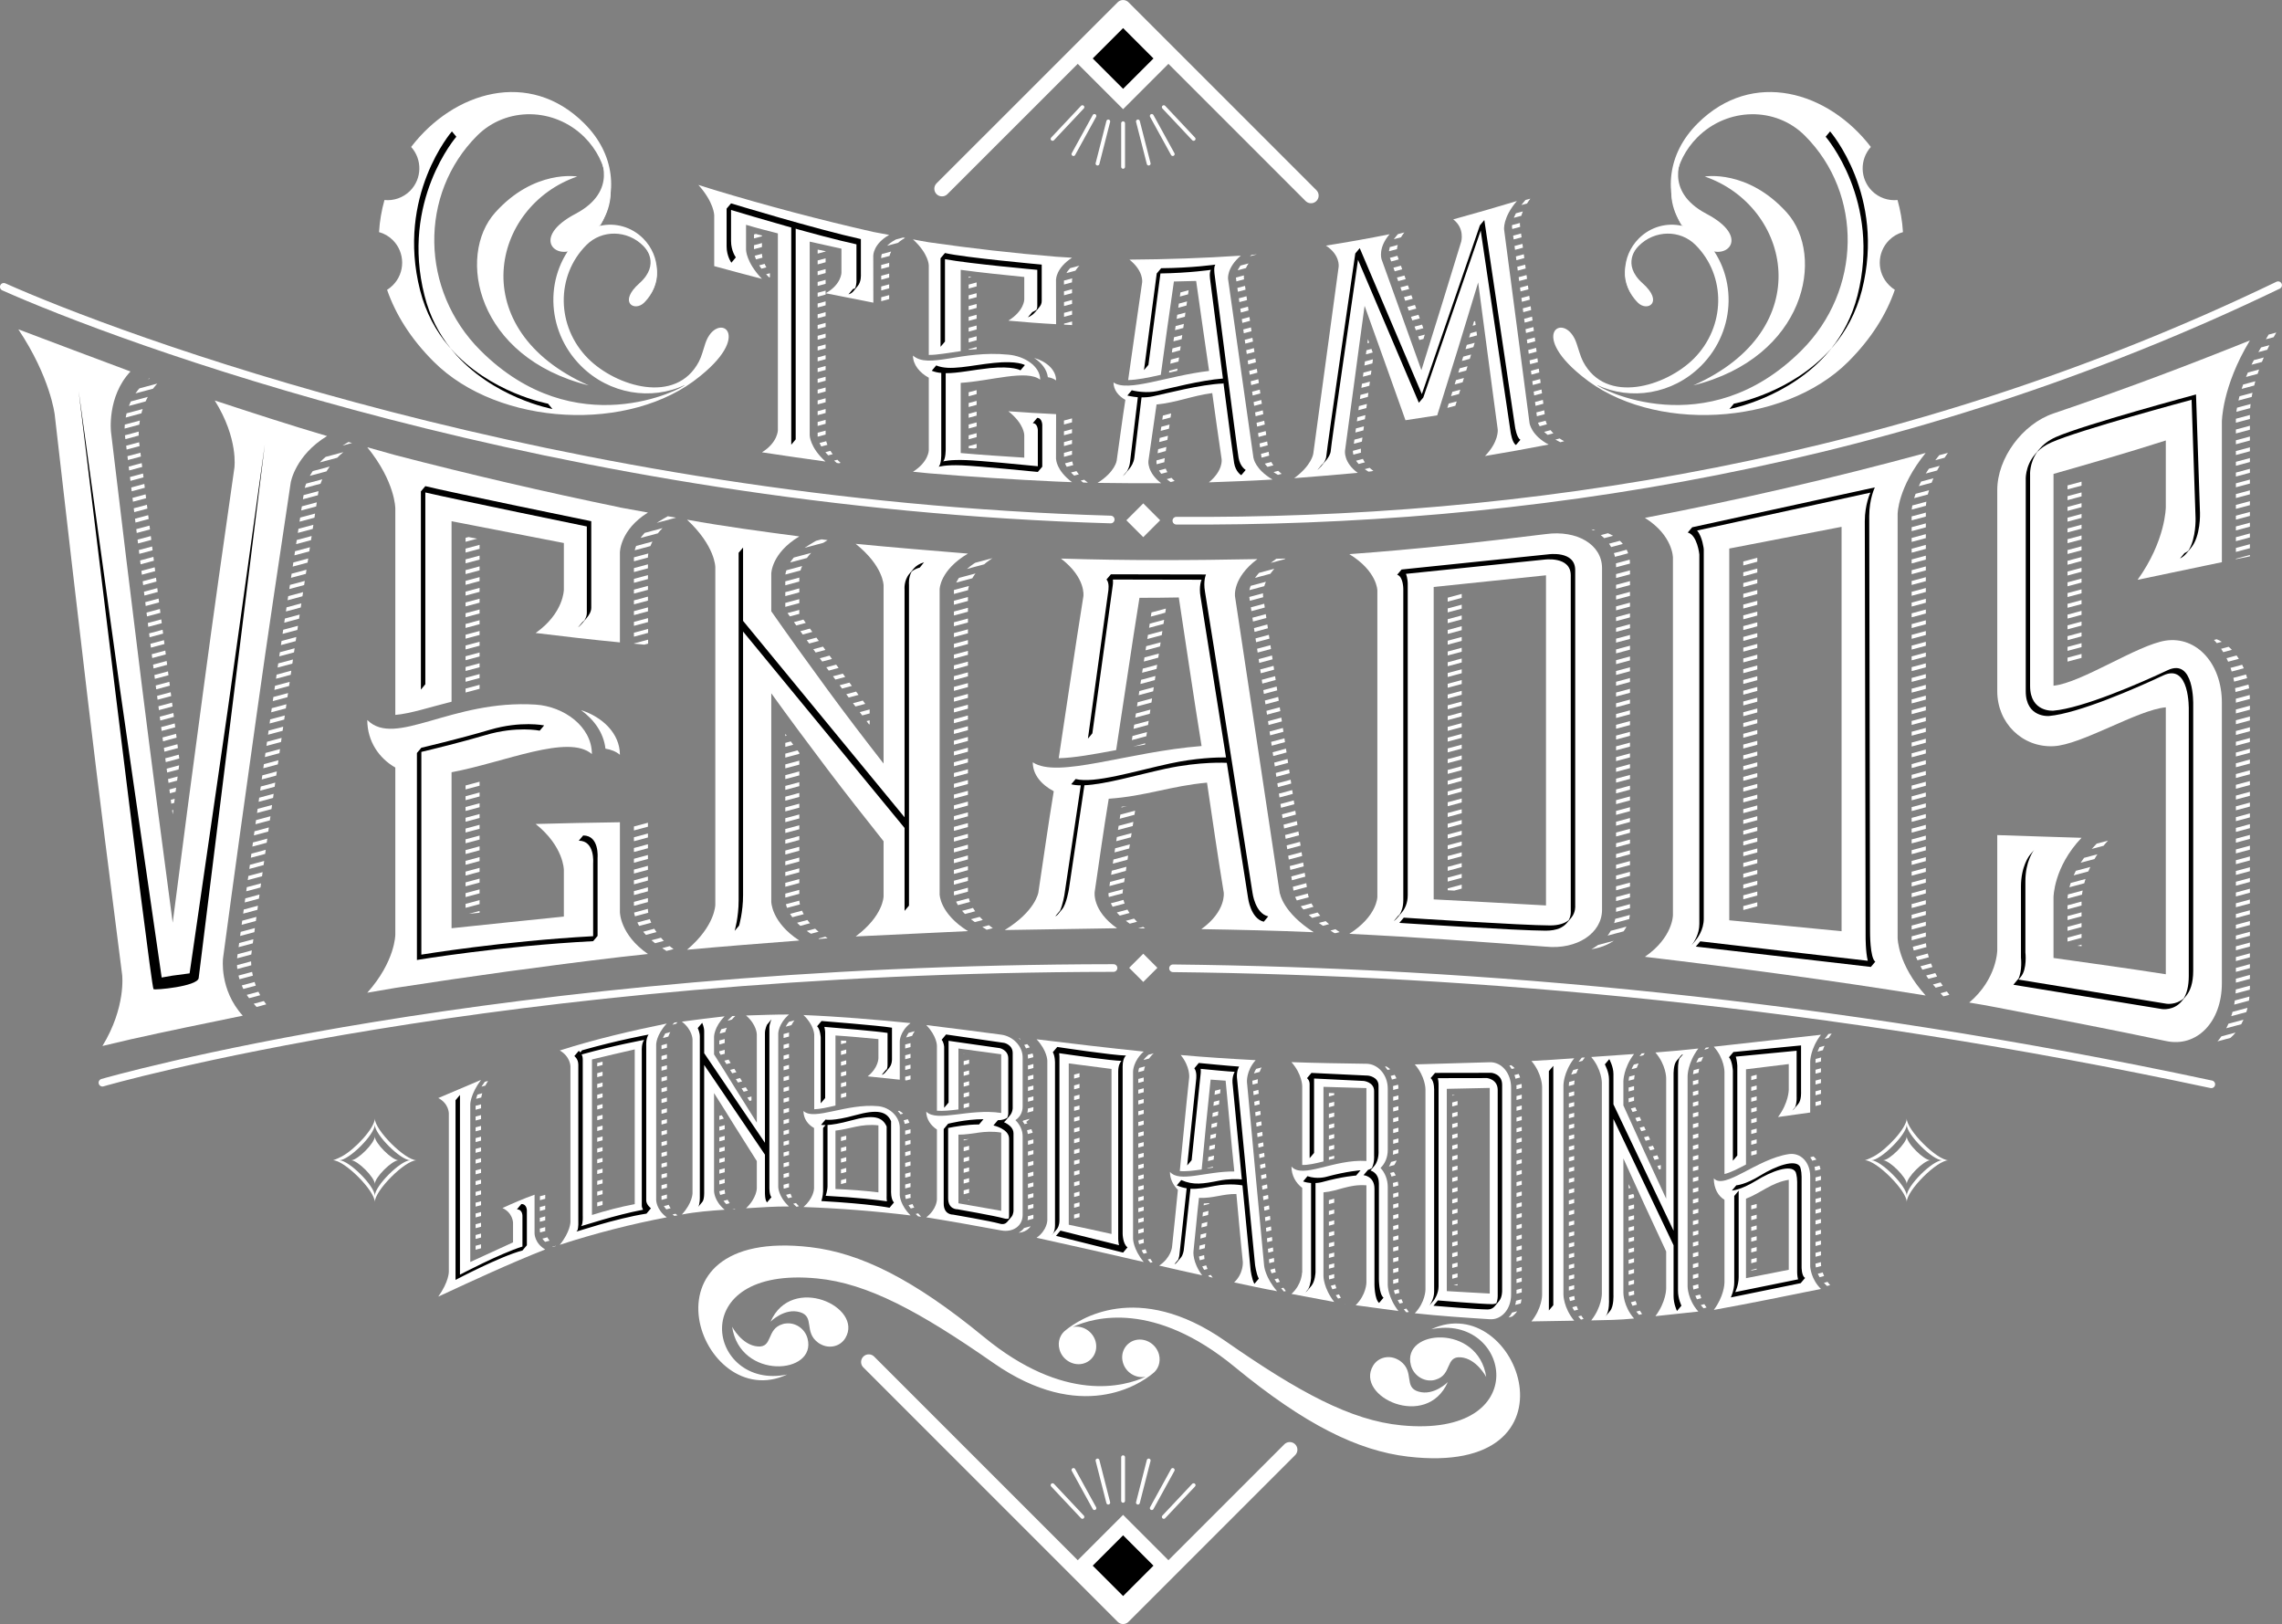 <?xml version="1.0" encoding="UTF-8"?>
<!DOCTYPE svg PUBLIC "-//W3C//DTD SVG 1.1//EN" "http://www.w3.org/Graphics/SVG/1.1/DTD/svg11.dtd">
<!-- Creator: CorelDRAW X7 -->
<svg xmlns="http://www.w3.org/2000/svg" xml:space="preserve" width="252.376mm" height="179.598mm" version="1.1" style="shape-rendering:geometricPrecision; text-rendering:geometricPrecision; image-rendering:optimizeQuality; fill-rule:evenodd; clip-rule:evenodd"
viewBox="0 0 25238 17960"
 xmlns:xlink="http://www.w3.org/1999/xlink">
 <rect x="0" y="0" width="25238" height="17960" fill="#808080" stroke="none"/>
 <defs>
  <style type="text/css">
   <![CDATA[
    .str3 {stroke:white;stroke-width:42.33}
    .str0 {stroke:white;stroke-width:84.67;stroke-linecap:round;stroke-linejoin:round}
    .str1 {stroke:white;stroke-width:169.33;stroke-linecap:round;stroke-linejoin:round}
    .str2 {stroke:white;stroke-width:42.33;stroke-linecap:round;stroke-linejoin:round}
    .fil3 {fill:none}
    .fil5 {fill:none;fill-rule:nonzero}
    .fil2 {fill:black}
    .fil4 {fill:black}
    .fil1 {fill:white}
    .fil0 {fill:white;fill-rule:nonzero}
   ]]>
  </style>
    <clipPath id="id0" style="clip-rule:nonzero">
     <path d="M12564 8900c-52,8 -105,14 -160,22 -50,316 -97,632 -145,948 0,6 -15,166 210,326 30,23 63,47 95,69 33,0 65,2 100,2 -280,-204 -247,-409 -247,-409 47,-320 97,-639 147,-958zm397 -4390c-29,6 -58,11 -90,16 -28,193 -55,385 -81,578 0,3 -10,100 118,198 18,13 35,27 53,40 19,0 38,0 58,0 -158,-122 -141,-246 -141,-246 28,-195 55,-391 83,-586zm937 -1697c-19,2 -38,4 -57,6 -19,15 -36,30 -53,45 -128,109 -119,206 -119,210 47,330 94,660 141,990 47,329 94,659 141,989 1,6 21,105 183,199 23,15 47,29 71,42 15,-1 30,-2 46,-2 -194,-114 -212,-238 -212,-238 0,0 0,0 0,0 -47,-331 -94,-661 -141,-991 -47,-329 -94,-659 -141,-989 0,0 -17,-124 141,-261zm-834 360c-23,159 -46,317 -68,474 -22,159 -45,317 -67,474 29,-6 60,-13 90,-20 22,-154 44,-309 66,-463 22,-155 44,-310 66,-465 -1,-1 -1,-1 -1,-2 -29,1 -58,2 -86,2zm3746 -685c0,0 -17,-132 141,-324 -19,7 -38,13 -57,20 -18,21 -36,43 -53,64 -129,154 -119,260 -119,261 47,354 94,708 141,1065 47,358 94,718 141,1080 0,4 19,113 182,199 24,13 48,25 72,38 15,-3 30,-6 46,-9 -194,-103 -212,-240 -212,-240 -47,-363 -94,-725 -141,-1085 -47,-357 -94,-714 -141,-1069 0,0 0,0 0,0zm-1681 1262c-28,207 -56,413 -83,619 -27,206 -56,410 -83,614 -1,6 -7,107 118,196 17,13 36,25 54,37 19,-2 38,-4 57,-7 -158,-110 -141,-241 -141,-241 0,0 0,0 0,0 23,-173 46,-347 69,-520 23,-174 47,-349 71,-524 -21,-58 -42,-116 -62,-174zm349 -1182c-14,16 -27,31 -39,47 -104,123 -75,216 -73,220 58,164 118,328 176,493 59,166 119,329 178,494 14,-45 28,-90 42,-136 -51,-142 -103,-285 -154,-426 -51,-143 -101,-286 -152,-428 -3,-7 -40,-126 88,-277 -22,4 -44,8 -66,13zm833 957c-54,179 -109,357 -163,532 -53,174 -108,348 -162,521 28,-5 57,-9 86,-14 43,-140 88,-282 131,-424 43,-144 88,-288 132,-433 -8,-61 -16,-121 -24,-182zm-4544 -431c0,165 0,331 1,496 29,2 59,3 89,5 -1,-165 -1,-331 -1,-496 0,0 0,0 0,-1 0,1 0,1 0,1 0,0 0,-125 176,-238 -17,-1 -35,-2 -52,-3 -21,13 -42,27 -62,40 -145,93 -150,192 -151,196zm89 1990c0,0 0,0 0,0 0,0 0,0 0,0 0,-166 0,-331 0,-497 -30,-1 -60,-2 -89,-3 0,132 0,265 0,397 0,33 0,67 0,100 1,3 6,101 151,209 20,16 41,31 62,46 17,1 35,1 52,2 -176,-130 -176,-254 -176,-254zm-1055 -2013c-30,-4 -60,-8 -88,-12 0,135 0,270 0,405 0,135 0,270 0,404 27,-3 57,-5 88,-7 0,-131 0,-263 0,-395 0,-131 0,-263 0,-395zm0 1213c-30,3 -60,6 -88,9 0,110 0,221 0,331 0,110 0,220 0,331 28,3 58,5 88,8 0,-113 0,-227 0,-340 0,-113 0,-226 0,-339zm-1758 543c0,4 5,110 149,239 20,18 42,37 63,54 17,2 34,5 51,7 -175,-155 -175,-288 -175,-288 0,-344 0,-687 0,-1030 0,-343 0,-687 0,-1031 -30,-6 -59,-13 -88,-18 0,344 0,689 0,1033 0,345 0,689 0,1034zm-704 -2246c0,69 0,138 0,206 0,4 5,115 150,263 9,9 17,18 26,26 0,-18 0,-37 0,-55 -88,-125 -88,-211 -88,-211 0,-69 0,-137 0,-206 -30,-7 -60,-14 -88,-23zm5877 3596c-35,0 -67,1 -100,2 -32,23 -65,47 -95,70 -225,170 -210,329 -207,336 82,546 165,1091 247,1639 83,549 165,1100 248,1652 2,11 37,177 322,362 43,27 85,55 127,81 25,2 53,3 80,4 -342,-222 -372,-431 -372,-431 0,0 0,0 0,0 -85,-553 -167,-1106 -250,-1655 -82,-550 -165,-1098 -247,-1645 0,0 -30,-205 247,-415zm-1472 537c-40,259 -82,517 -120,774 -37,257 -80,514 -117,772 52,-9 105,-18 157,-26 38,-253 78,-506 115,-759 38,-253 78,-507 118,-761 0,-1 0,-2 0,-3 -53,1 -103,2 -153,3zm-5733 -580c0,328 0,656 0,984 52,5 105,10 157,15 -2,-326 -2,-651 -2,-976 0,-1 0,-1 0,-1 0,1 0,1 0,1 0,0 0,-245 312,-432 -32,-6 -62,-11 -92,-16 -38,21 -75,43 -110,65 -255,159 -265,352 -265,360zm155 3928c0,1 0,1 0,1 0,0 0,-1 0,-1 0,-325 0,-651 0,-977 -53,2 -105,3 -155,4 0,263 0,526 0,788 0,67 0,132 0,197 0,7 10,202 265,379 35,24 72,49 110,73 30,-2 60,-6 92,-10 -312,-210 -312,-454 -312,-454zm-1862 -4100c-53,-10 -105,-20 -155,-29 0,298 0,595 0,891 0,298 0,595 0,891 50,-10 102,-19 155,-28 0,-287 0,-575 0,-863 0,-286 0,-575 0,-862zm0 2648c-53,14 -105,27 -155,40 0,243 0,487 0,730 0,243 0,486 0,729 50,-5 102,-10 155,-15 0,-247 0,-495 0,-742 0,-247 0,-495 0,-742zm10707 1235c50,2 102,5 155,8 0,-547 0,-1095 0,-1642 0,-548 0,-1095 0,-1643 -53,6 -105,10 -155,16 0,543 0,1087 0,1631 0,543 0,1087 0,1630zm1589 -3991c168,80 273,225 273,406 0,636 0,1271 0,1907 0,635 0,1269 0,1905 0,181 -105,334 -273,425 248,-37 427,-200 427,-413 0,-641 0,-1282 0,-1923 0,-642 0,-1283 0,-1924 0,-214 -179,-364 -427,-383zm-16220 -1053c88,727 174,1443 262,2148 87,696 178,1382 268,2057 25,-195 50,-391 77,-585 -75,-573 -150,-1153 -225,-1738 -75,-594 -150,-1197 -225,-1806 0,0 -47,-383 218,-651 -38,-14 -73,-28 -108,-41 -30,29 -57,58 -85,87 -212,220 -184,517 -182,529zm2339 167c-305,186 -352,440 -352,443 -125,821 -254,1659 -375,2515 -124,872 -247,1764 -370,2670 -2,10 -30,276 183,503 27,32 55,62 85,91 35,-7 70,-14 107,-22 -265,-279 -217,-620 -217,-620 122,-897 246,-1776 370,-2638 121,-845 249,-1673 374,-2488 3,-11 53,-305 403,-514 -25,-6 -50,-14 -73,-20 -45,27 -90,53 -135,80zm6831 1561c0,559 0,1119 0,1678 0,560 0,1119 0,1678 0,7 7,173 265,334 35,23 70,46 107,69 30,-1 60,-1 93,-1 -310,-198 -310,-407 -310,-407 0,-557 0,-1113 0,-1669 0,-557 0,-1115 0,-1672 0,0 0,-208 310,-391 -33,-3 -63,-4 -93,-8 -37,21 -72,43 -107,65 -260,154 -265,322 -265,324zm-1710 3425c0,-271 0,-543 0,-814 0,-271 0,-543 0,-815 -52,-70 -105,-139 -155,-210 0,308 0,617 0,924 0,308 0,616 0,924 0,6 10,184 265,351 35,23 73,46 110,70 30,-2 60,-5 93,-8 -313,-198 -313,-422 -313,-422zm0 -3576c0,0 0,-223 313,-405 -33,-4 -63,-8 -93,-12 -37,21 -75,42 -110,64 -257,154 -265,335 -265,336 0,129 0,257 0,384 155,220 310,437 465,650 155,210 310,419 468,624 0,-56 0,-113 0,-170 -260,-347 -520,-700 -778,-1060 0,-137 0,-274 0,-411zm12302 -731c0,791 0,1581 0,2372 0,791 0,1581 0,2372 0,8 10,244 264,529 35,42 73,83 110,125 30,6 60,10 93,15 -310,-351 -310,-650 -310,-650 0,-801 0,-1601 0,-2401 0,-800 0,-1600 0,-2401 0,0 0,-299 310,-688 -33,9 -63,18 -93,26 -37,48 -75,94 -110,140 -257,317 -264,558 -264,561zm-1862 4415c50,4 102,9 155,14 0,-657 0,-1313 0,-1969 0,-656 0,-1313 0,-1969 -53,9 -105,19 -155,28 0,649 0,1299 0,1949 0,648 0,1298 0,1947zm3741 402c0,-170 0,-342 0,-513 0,0 0,-344 310,-675 -30,-1 -60,-3 -90,-3 -38,40 -75,79 -110,118 -257,269 -265,536 -265,549 0,168 0,337 0,505 50,7 102,14 155,19zm-155 -5098c0,335 0,670 0,1004 0,335 0,669 0,1004 48,-17 100,-39 155,-63 0,-332 0,-662 0,-994 0,-331 0,-662 0,-994 -53,15 -105,29 -155,43zm2127 -1501c-255,422 -265,737 -265,750 0,524 0,1046 0,1569 50,-10 102,-22 155,-32 0,-530 0,-1061 0,-1591 0,0 0,0 0,0 0,0 0,0 0,0 0,0 0,-397 312,-919 -32,13 -62,25 -92,36 -38,63 -75,126 -110,187zm-537 3183c167,154 272,408 272,707 0,524 0,1049 0,1571 0,524 0,1048 0,1571 0,299 -105,545 -272,688 247,-48 427,-309 427,-663 0,-529 0,-1060 0,-1590 0,-529 0,-1059 0,-1590 0,-353 -180,-628 -427,-694zm-19196 5137c0,282 0,564 0,845 0,282 0,564 0,845 20,-9 40,-18 60,-28 0,-281 0,-562 0,-843 0,-282 0,-563 0,-844 0,0 0,-109 119,-268 -13,5 -25,10 -36,15 -14,19 -28,37 -41,56 -99,132 -102,222 -102,222zm770 988c-20,7 -40,13 -58,19 -2,128 -2,255 -2,383 0,16 0,31 2,47 0,3 3,87 100,144 14,9 28,17 42,24 10,-3 23,-7 35,-11 -119,-69 -119,-176 -119,-176 0,0 0,0 0,0 0,0 0,0 0,-1 0,-142 0,-286 0,-429zm3981 -1652c0,141 0,283 0,425 19,2 39,4 59,7 0,-142 0,-284 0,-426 0,0 0,-107 118,-198 -12,-2 -23,-3 -34,-4 -15,10 -29,21 -43,32 -97,76 -100,160 -100,164zm-710 1577c18,1 38,2 58,3 0,-94 0,-188 0,-282 0,-94 0,-188 0,-282 -18,4 -38,8 -58,12 0,92 0,183 0,275 0,91 0,183 0,274zm0 -888c18,-4 38,-9 58,-12 0,-115 0,-229 0,-344 0,-114 0,-229 0,-344 -20,-2 -40,-3 -58,-3 0,117 0,235 0,352 0,117 0,234 0,351zm769 1021c0,-1 0,-2 0,-2 0,-125 0,-249 0,-373 0,-124 0,-248 0,-372 0,-94 -68,-182 -164,-220 63,55 105,132 105,213 0,124 0,249 0,373 0,124 0,248 0,372 0,13 9,93 100,187 14,14 28,28 43,42 11,2 22,3 34,5 -109,-112 -117,-210 -118,-225zm-1404 -1802c0,283 0,566 0,850 0,283 0,566 0,849 0,3 3,87 101,179 14,12 28,26 42,38 11,1 22,1 34,1 -117,-110 -117,-216 -117,-216 0,-283 0,-566 0,-849 0,-283 0,-567 0,-850 0,0 0,-106 117,-208 -12,0 -23,-1 -34,-1 -14,12 -28,24 -42,36 -98,84 -101,170 -101,171zm-651 1736c0,-130 0,-260 0,-390 0,-130 0,-260 0,-390 -20,-32 -40,-63 -60,-94 0,146 0,293 0,439 0,146 0,293 0,439 0,3 3,87 102,169 14,12 28,23 42,35 10,-1 21,-2 33,-3 -117,-98 -117,-205 -117,-205zm0 -1712c0,0 0,-107 117,-218 -12,1 -23,1 -33,1 -14,13 -28,26 -42,40 -99,94 -102,180 -102,181 0,61 0,122 0,183 59,94 119,190 177,284 59,96 119,190 179,285 0,-28 0,-56 0,-84 -98,-158 -197,-317 -296,-476 0,-65 0,-130 0,-196zm-699 89c0,286 0,573 0,859 0,286 0,572 0,858 0,3 3,88 101,158 14,10 28,20 42,29 11,-2 22,-4 34,-6 -117,-85 -117,-192 -117,-192 0,-286 0,-571 0,-857 0,-285 0,-571 0,-857 0,0 0,-107 117,-230 -12,1 -23,3 -34,4 -14,15 -28,29 -42,44 -98,102 -101,189 -101,190zm-711 1822c19,-5 39,-12 59,-18 0,-267 0,-535 0,-802 0,-268 0,-536 0,-803 -20,5 -40,10 -59,14 0,268 0,537 0,805 0,268 0,536 0,804zm4053 -1105c20,-2 40,-4 60,-6 0,-98 0,-196 0,-294 0,-98 0,-197 0,-295 -20,-3 -40,-5 -60,-8 0,101 0,201 0,302 0,100 0,201 0,301zm0 1004c20,4 40,7 60,11 0,-113 0,-226 0,-339 0,-113 0,-226 0,-339 -20,2 -38,4 -60,5 0,111 0,221 0,332 0,110 0,220 0,330zm771 -1007c0,-182 0,-365 0,-548 0,-97 -70,-189 -164,-229 64,58 104,138 104,221 0,182 0,364 0,546 0,60 -20,114 -59,154 39,54 59,114 59,174 0,146 0,292 0,437 0,146 0,292 0,437 0,83 -40,149 -104,185 94,-7 164,-74 164,-172 0,-146 0,-292 0,-438 0,-146 0,-292 0,-438 0,-66 -31,-130 -80,-178 49,-32 80,-86 80,-151zm1160 -400c0,309 0,618 0,928 0,309 0,618 0,927 0,3 5,96 102,214 14,17 28,34 42,51 10,2 23,5 35,8 -119,-144 -119,-260 -119,-260 0,-310 0,-621 0,-930 0,-311 0,-621 0,-931 0,0 0,-117 119,-223 -12,-1 -25,-2 -35,-3 -14,13 -28,25 -42,37 -99,88 -102,181 -102,182zm-710 1644c20,4 40,9 60,13 0,-280 0,-561 0,-841 0,-280 0,-560 0,-840 -20,-3 -40,-5 -60,-8 0,279 0,559 0,838 0,279 0,559 0,838zm1495 -195c-19,2 -39,3 -60,4 -19,184 -37,368 -56,551 0,3 -6,96 80,213 11,15 23,31 36,47 12,3 24,6 38,9 -106,-144 -94,-263 -94,-263 19,-186 37,-373 56,-561zm631 -1575c-13,0 -26,-1 -38,-2 -12,14 -25,27 -37,40 -85,97 -80,195 -79,199 31,336 64,675 94,1013 31,340 64,682 96,1024 0,6 14,110 122,236 15,18 32,37 49,56 9,1 18,3 29,5 -129,-151 -142,-281 -142,-281 0,0 0,0 0,0 -32,-343 -64,-685 -95,-1026 -31,-340 -63,-679 -94,-1018 0,0 -11,-126 95,-246zm-562 274c-15,154 -32,307 -46,460 -14,153 -31,305 -45,457 20,-3 40,-6 62,-9 14,-150 29,-300 43,-450 14,-150 29,-301 45,-452 0,-1 0,-1 0,-2 -20,-1 -41,-2 -59,-4zm1254 822c19,-5 39,-9 59,-14 0,-120 0,-241 0,-361 0,-121 0,-241 0,-362 -20,-1 -40,-2 -59,-2 0,123 0,247 0,370 0,123 0,246 0,369zm59 1308c0,-150 0,-299 0,-449 0,-150 0,-300 0,-450 -19,4 -39,8 -59,11 0,147 0,293 0,440 0,146 0,292 0,438 0,4 3,109 101,235 13,18 27,37 41,54 11,2 23,4 36,5 -119,-152 -119,-284 -119,-284zm652 -2094c0,227 0,454 0,681 0,74 -22,144 -60,200 38,61 60,134 60,208 0,182 0,364 0,545 0,181 0,363 0,545 0,3 3,112 100,237 14,18 28,36 42,54 10,1 23,3 35,4 -119,-152 -119,-288 -119,-288 0,-182 0,-365 0,-546 0,-182 0,-364 0,-547 0,-81 -30,-156 -80,-209 50,-47 80,-118 80,-200 0,-227 0,-455 0,-682 0,-122 -67,-226 -163,-262 63,63 105,156 105,260zm653 2172c19,1 39,2 59,3 0,-351 0,-702 0,-1053 0,-351 0,-702 0,-1054 -20,1 -40,1 -59,1 0,351 0,702 0,1052 0,350 0,701 0,1051zm606 -2456c65,63 105,160 105,269 0,383 0,766 0,1149 0,383 0,765 0,1148 0,109 -40,204 -105,266 95,-31 163,-135 163,-263 0,-383 0,-767 0,-1150 0,-384 0,-767 0,-1151 0,-127 -68,-234 -163,-268zm684 242c0,1 0,3 0,4 0,374 0,748 0,1121 0,374 0,748 0,1121 0,24 0,48 0,72 0,4 3,119 100,237 14,17 28,34 43,51 11,-1 22,-1 34,-1 -118,-143 -118,-288 -118,-288 0,0 0,0 0,0 0,-387 0,-774 0,-1161 0,-387 0,-773 0,-1161 0,0 0,0 0,0 0,0 0,-145 118,-299 -12,1 -23,2 -34,2 -15,19 -29,37 -43,55 -97,127 -100,242 -100,247zm1372 -106c0,389 0,777 0,1165 0,388 0,775 0,1163 0,4 4,119 101,229 14,15 28,31 42,46 11,-1 23,-2 35,-3 -118,-133 -118,-278 -118,-278 0,-388 0,-776 0,-1164 0,-388 0,-776 0,-1164 0,0 0,-146 118,-304 -12,1 -24,3 -35,4 -14,19 -28,37 -42,56 -98,132 -101,249 -101,250zm-651 2397c0,-178 0,-356 0,-533 0,-178 0,-355 0,-534 -20,-42 -40,-86 -60,-128 0,200 0,400 0,600 0,200 0,401 0,601 0,3 3,119 102,230 14,15 28,31 42,47 10,-2 23,-3 35,-4 -119,-133 -119,-279 -119,-279zm0 -2341c0,0 0,-146 119,-301 -12,1 -25,2 -35,2 -14,19 -28,37 -42,56 -99,128 -102,246 -102,248 0,83 0,166 0,249 59,130 119,259 177,389 59,128 119,257 179,385 0,-38 0,-77 0,-116 -98,-213 -197,-428 -296,-644 0,-89 0,-178 0,-268zm2007 -216c0,188 0,375 0,563 20,-3 40,-6 60,-8 0,-188 0,-375 0,-563 0,0 0,-140 119,-294 -13,1 -25,3 -36,4 -14,18 -28,36 -41,54 -99,128 -102,239 -102,244zm-711 2319c20,-4 40,-8 60,-12 0,-127 0,-254 0,-382 0,-127 0,-255 0,-382 -20,10 -40,20 -60,30 0,124 0,249 0,373 0,124 0,249 0,373zm0 -1207c20,-10 40,-19 60,-29 0,-156 0,-311 0,-466 0,-156 0,-311 0,-467 -20,3 -40,5 -60,7 0,160 0,319 0,478 0,159 0,318 0,477zm771 1132c0,-1 0,-2 0,-3 0,-164 0,-328 0,-492 0,-164 0,-328 0,-492 0,-125 -69,-220 -163,-242 63,55 103,145 103,252 0,165 0,329 0,493 0,165 0,329 0,494 1,16 9,119 102,210 13,14 27,27 41,41 11,-3 23,-5 36,-8 -110,-107 -119,-234 -119,-253zm-10305 -11119c0,0 0,-129 176,-226 -17,-3 -34,-6 -51,-10 -21,12 -42,23 -63,34 -146,81 -150,185 -150,186 0,44 0,87 0,130 0,131 0,260 0,390 29,5 58,10 88,14 0,-172 0,-345 0,-518 0,0 0,0 0,0 0,0 0,0 0,0z"/>
    </clipPath>
 </defs>
 <g id="Capa_x0020_1">
  <g id="_1008615961824">
   <path class="fil0" d="M14156 9881c-2,0 -2,0 -2,0 -83,-551 -165,-1100 -248,-1647 -82,-546 -165,-1092 -247,-1637 0,0 -33,-204 247,-414 -725,14 -1449,17 -2172,-6 278,213 248,415 248,416 -48,299 -93,596 -138,894 -45,299 -90,598 -135,898 170,-4 390,-44 635,-90 43,-282 85,-563 128,-843 42,-281 85,-562 130,-841 145,1 290,-2 435,-4 40,274 84,547 124,821 40,274 85,547 128,822 -822,65 -1590,364 -1867,180 0,137 95,247 232,320 -30,185 -60,373 -87,559 -28,187 -55,373 -83,560 0,0 0,0 0,0 0,0 -30,206 -372,416 412,-6 827,-13 1242,-20 -280,-197 -247,-403 -247,-403 25,-172 50,-343 75,-514 25,-172 52,-343 80,-515 407,-28 687,-142 1087,-178 30,203 60,405 90,608 30,203 62,405 95,607 0,0 0,0 0,0 0,0 30,205 -248,405 413,7 828,16 1243,34 -343,-220 -373,-428 -373,-428z"/>
   <path class="fil0" d="M6856 8347c0,-237 -195,-419 -430,-494 145,106 250,251 270,426 65,11 117,32 160,68 0,0 0,0 0,0z"/>
   <path class="fil0" d="M4372 5622c0,0 0,-295 -310,-676 102,29 205,57 310,87 827,215 1654,407 2484,578 0,1 0,1 0,1 102,18 205,37 310,56 -310,192 -310,441 -310,441 0,0 0,0 0,0 0,0 0,0 0,0 0,332 0,663 0,995 -313,-30 -622,-66 -932,-104 312,-220 312,-479 312,-479 0,-171 0,-343 0,-516 -415,-81 -830,-161 -1242,-241 0,333 0,666 0,999 0,332 0,665 0,997 -247,62 -455,132 -622,146 0,-380 0,-761 0,-1142 0,-380 0,-761 0,-1142zm2484 4466c0,0 0,0 0,0 0,0 0,-1 0,-1 0,-331 0,-663 0,-994 -313,5 -622,10 -932,19 312,249 312,508 312,508 0,172 0,344 0,516 -415,42 -830,86 -1242,129 0,-288 0,-575 0,-863 0,-287 0,-575 0,-862 585,-109 1290,-427 1552,-201 0,0 0,0 0,0 0,-305 -310,-527 -622,-547 -930,-59 -1552,481 -1862,170 0,238 132,425 310,526 0,307 0,617 0,924 0,308 0,616 0,924 0,0 0,0 0,0 0,0 0,295 -310,642 102,-17 205,-35 310,-53 0,0 0,0 0,0 827,-128 1654,-243 2484,-341 0,0 0,0 0,0 102,-11 205,-23 310,-34 -310,-214 -310,-463 -310,-463 0,1 0,1 0,1z"/>
   <path class="fil0" d="M5924 7792c0,0 0,0 0,0 0,0 0,0 0,0 0,0 0,0 0,0z"/>
   <path class="fil0" d="M17098 5906c-725,90 -1450,170 -2175,222 310,190 310,402 310,402 0,565 0,1129 0,1694 0,565 0,1129 0,1694 0,0 0,211 -310,409 725,35 1450,88 2175,142 342,34 620,-148 620,-409 0,-629 0,-1259 0,-1888 0,-630 0,-1260 0,-1889 0,-262 -278,-423 -620,-377zm0 4107c0,0 0,0 0,0 -415,-23 -830,-46 -1242,-67 0,-576 0,-1151 0,-1726 0,-576 0,-1152 0,-1729 412,-43 827,-86 1242,-129 0,609 0,1217 0,1826 0,608 0,1217 0,1825z"/>
   <path class="fil0" d="M3617 4822c-415,-122 -830,-258 -1242,-393 265,423 217,746 217,746 0,0 0,0 0,0 -115,802 -231,1617 -342,2448 -114,846 -228,1707 -340,2581 -115,-863 -231,-1743 -343,-2638 -113,-911 -227,-1840 -339,-2786 0,0 -48,-392 215,-672 -415,-155 -828,-310 -1240,-466 355,531 402,942 402,942 123,1082 247,2145 370,3186 121,1022 250,2022 375,3003 3,12 43,369 -217,794 102,-24 205,-48 310,-73 412,-92 827,-177 1242,-262 -263,-289 -218,-637 -218,-637 123,-919 249,-1821 373,-2704 121,-866 250,-1715 374,-2546 0,-12 53,-310 403,-523z"/>
   <path class="fil0" d="M10392 6517c0,0 0,-210 313,-395 -415,-34 -830,-68 -1242,-108 309,246 309,460 309,460 0,328 0,657 0,985 0,328 0,657 0,985 -207,-266 -418,-541 -622,-820 -206,-281 -415,-571 -620,-864 0,-138 0,-277 0,-416 0,0 0,-226 310,-412 -415,-55 -829,-110 -1242,-185 313,291 313,524 313,524 0,623 0,1245 0,1868 0,622 0,1244 0,1867 0,0 0,233 -313,497 413,-38 827,-70 1242,-102 -310,-202 -310,-429 -310,-429 0,-384 0,-769 0,-1152 0,-385 0,-768 0,-1153 205,285 414,565 620,838 204,270 415,537 622,798 0,203 0,406 0,609 0,0 0,215 -309,444 412,-20 827,-39 1242,-59 -313,-195 -313,-406 -313,-406 0,-562 0,-1124 0,-1686 0,-563 0,-1125 0,-1688z"/>
   <path class="fil0" d="M18192 5727c310,193 310,439 310,439 0,660 0,1319 0,1978 0,659 0,1318 0,1977 0,0 0,246 -310,460 1035,123 2070,261 3105,428 -310,-344 -310,-637 -310,-637 0,-781 0,-1563 0,-2344 0,-781 0,-1562 0,-2344 0,0 0,-293 310,-675 -1035,282 -2070,520 -3105,718zm2175 99c0,0 0,0 0,0 0,745 0,1491 0,2236 0,746 0,1491 0,2236 -415,-41 -830,-81 -1242,-121 0,-685 0,-1370 0,-2055 0,-685 0,-1370 0,-2056 412,-80 827,-160 1242,-240z"/>
   <path class="fil0" d="M23953 7084c-312,47 -932,468 -1242,499 0,-390 0,-781 0,-1171 0,-390 0,-780 0,-1171 412,-118 827,-237 1242,-370 0,246 0,492 0,737 0,0 0,369 -312,804 310,-65 620,-130 932,-195 0,-517 0,-1035 0,-1552 0,0 0,0 0,0 0,0 0,0 0,0 0,0 0,-388 310,-900 -105,42 -208,82 -310,123 -622,246 -1242,474 -1862,684 0,0 0,0 0,0 -345,117 -622,496 -622,847 0,371 0,742 0,1114 0,370 0,741 0,1112 0,351 277,623 622,607 310,-14 930,-402 1242,-430 0,493 0,985 0,1477 0,491 0,984 0,1475 -415,-65 -830,-122 -1242,-180 0,-223 0,-446 0,-670 0,0 0,-334 310,-659 -312,-9 -622,-20 -932,-30 0,424 0,848 0,1272 0,0 0,0 0,0 0,0 0,317 -310,580 102,17 205,34 310,55 620,120 1242,239 1864,370 0,0 0,0 0,0 343,75 620,-210 620,-639 0,-516 0,-1034 0,-1551 0,-518 0,-1035 0,-1553 0,-428 -277,-735 -620,-685z"/>
   <path class="fil1" d="M8931 14802c-29,-111 -139,-183 -248,-165l-2 0c-3,0 -5,1 -8,1 -5,2 -11,3 -17,5 -183,53 -105,261 -276,247 -176,-14 -283,-218 -283,-218 87,593 940,530 834,130zm3887 177c-30,-112 -143,-184 -254,-161 -110,24 -176,134 -146,246 29,112 143,184 253,161 -239,110 -900,293 -1791,-441 -779,-640 -1365,-927 -1916,-992 -1982,-233 -1220,1860 -258,1408 -875,184 -1157,-1208 332,-1062 557,54 1131,365 1948,934 974,679 1625,230 1758,121 65,-46 96,-129 74,-214zm-3468 -183c-56,95 -179,124 -278,67l-3 -1c-2,-1 -4,-3 -6,-4 -6,-3 -11,-7 -15,-10 -161,-118 -34,-288 -201,-337 -171,-51 -325,105 -325,105 234,-533 1030,-162 828,180z"/>
   <path class="fil1" d="M15604 15098c29,111 138,183 247,166l3 -1c2,0 5,-1 7,-1 6,-1 12,-3 17,-5 183,-53 105,-261 277,-247 176,14 282,218 282,218 -87,-593 -939,-530 -833,-130zm-3887 -177c29,112 143,184 253,161 111,-24 176,-133 147,-246 -30,-112 -143,-184 -254,-161 240,-110 900,-293 1792,441 779,641 1365,927 1915,992 1982,234 1221,-1860 259,-1408 874,-184 1156,1208 -332,1062 -557,-54 -1131,-365 -1948,-934 -975,-679 -1625,-230 -1759,-121 -64,46 -96,129 -73,214zm3468 183c56,-95 179,-124 278,-67l2 1c3,1 5,3 7,4 5,3 10,7 15,10 161,118 34,288 200,337 172,51 325,-105 325,-105 -234,533 -1029,162 -827,-180z"/>
   <path class="fil0" d="M20722 12789c145,-77 365,-315 366,-420 -1,127 334,462 462,462 -128,0 -463,335 -462,462 -1,-127 -336,-462 -463,-462 0,0 38,-11 97,-42zm103 42c72,0 262,-190 263,-263 -1,73 189,263 262,263 -73,0 -263,190 -262,262 -1,-72 -191,-262 -263,-262zm263 -393c-1,108 -286,393 -393,393 107,0 392,285 393,393 -1,-108 284,-393 393,-393 -109,0 -394,-285 -393,-393z"/>
   <path class="fil0" d="M3780 12789c145,-77 365,-315 365,-420 0,127 334,462 463,462 -129,0 -463,335 -463,462 0,-127 -335,-462 -462,-462 0,0 38,-11 97,-42zm103 42c72,0 262,-190 262,-263 0,73 190,263 263,263 -73,0 -263,190 -263,262 0,-72 -190,-262 -262,-262zm262 -393c0,108 -285,393 -393,393 108,0 393,285 393,393 0,-108 284,-393 394,-393 -110,0 -394,-285 -394,-393z"/>
   <g>
    <path class="fil2" d="M870 4325c603,4347 300,2210 918,6485 136,-25 75,-14 309,-46 560,-3870 285,-1935 832,-5849 0,0 -732,5903 -732,5903 -19,91 -482,133 -499,121 -31,-21 -819,-6545 -828,-6614z"/>
   </g>
   <path class="fil3" d="M870 4325l864 6561c0,0 252,-62 410,-75l785 -5896"/>
   <g>
    <path class="fil2" d="M5969 8080c0,0 -256,-53 -599,49 -273,80 -590,158 -710,186l0 2242c0,0 897,-149 1900,-204l0 -809c0,0 22,-247 -159,-247l49 -58c181,0 159,247 159,247l0 864 -49 58c-1023,53 -1949,208 -1949,208l0 -2289 49 -58c0,0 415,-97 759,-199 343,-101 599,-48 599,-48l-49 58zm473 -1200c0,0 8,-7 20,-18 16,-25 28,-53 28,-83 0,-84 0,-957 0,-957 0,0 -1427,-293 -1786,-376l0 2121 -49 59 0 -2192 49 -58c247,62 1835,388 1835,388 0,0 0,873 0,957 0,42 -25,83 -50,112l-48 57 -1 1c-24,29 -47,47 -47,47l49 -58z"/>
   </g>
   <path class="fil3" d="M5994 8051c0,0 -256,-53 -600,48 -344,102 -758,199 -758,199l0 2288c0,0 926,-154 1949,-207l0 -864c0,0 22,-247 -159,-247m-9 -2359c0,0 97,-75 97,-159 0,-84 0,-957 0,-957 0,0 -1587,-326 -1834,-388l0 2192"/>
   <g>
    <path class="fil2" d="M8125 10294c0,0 44,-150 44,-335l0 -3034 0 -117 0 -160 0 -141 0 0 0 -75 0 -49 0 -65 0 -120 0 -66 0 -11 0 -8 49 -58 0 7 0 11 0 67 0 120 0 64 0 49 0 75 0 0 0 141 0 161 0 116 1786 2172 0 -2519c0,0 -10,-98 52,-172l49 -59c25,-29 62,-55 115,-70l-48 59c-37,9 -66,25 -89,43 -38,68 -30,141 -30,141l0 3554 -49 58 0 -917 -1786 -2172 0 2916c0,186 -44,336 -44,336l-49 58z"/>
   </g>
   <path class="fil3" d="M8150 10265c0,0 44,-150 44,-335 0,-186 0,-3846 0,-3846l0 812 1834 2231 0 917 0 -3554c0,0 -20,-192 168,-243"/>
   <g>
    <path class="fil2" d="M13568 8436c0,0 -288,-18 -676,65 -312,68 -665,173 -899,183l-172 1153c0,0 -26,160 -74,218l-1 1 -48 58c-9,10 -18,16 -27,19l49 -58 2 -1c33,-71 50,-179 50,-179l181 -1210 0 0c-40,0 -76,-4 -106,-12l49 -58c207,53 657,-88 1045,-172 284,-61 515,-68 618,-67 -132,-836 -270,-1710 -281,-1773 -22,-123 11,-192 11,-192l-981 -2c4,35 -2,69 -2,69l-225 1632 -49 58 225 -1631c0,0 16,-93 -20,-128l49 -58 1052 2c0,0 -33,68 -11,192 12,64 156,979 290,1833l0 0 0 0c122,772 235,1494 235,1494 0,0 28,229 174,262l-49 59c-146,-34 -174,-263 -174,-263 0,0 -113,-722 -235,-1494z"/>
   </g>
   <path class="fil3" d="M13593 8407c0,0 -288,-19 -676,65 -388,84 -838,225 -1045,172m105 12l-180 1210c0,0 -36,220 -102,238m362 -1965l225 -1631c0,0 15,-93 -20,-128l1052 2c0,0 -33,68 -11,192 22,123 524,3327 524,3327 0,0 29,229 175,262"/>
   <g>
    <path class="fil2" d="M15463 10128c0,0 6,-4 15,-12 23,-36 42,-89 42,-159 0,-163 0,-3444 0,-3444 0,0 0,-138 -68,-157l49 -58 1623 -168c0,0 297,-44 297,174 0,219 0,3713 0,3713 0,0 7,72 -44,133l-49 58c-38,45 -107,84 -233,84 -298,0 -1619,-86 -1619,-86l49 -58c0,0 1321,86 1619,86 100,0 164,-25 205,-58 28,-51 23,-100 23,-100 0,0 0,-3495 0,-3713 0,-218 -297,-174 -297,-174l-1526 157c20,47 20,108 20,108 0,0 0,3281 0,3444 0,94 -35,156 -65,192l-49 58c-21,26 -40,38 -40,38l48 -58z"/>
   </g>
   <path class="fil3" d="M15439 10157c0,0 106,-66 106,-229 0,-164 0,-3444 0,-3444 0,0 0,-139 -69,-157l1623 -168c0,0 298,-44 298,175 0,218 0,3713 0,3713 0,0 20,216 -278,216 -298,0 -1618,-86 -1618,-86"/>
   <g>
    <path class="fil2" d="M18750 10403l-49 59 -8 9 17 -20c28,-37 84,-123 84,-232 0,-145 0,-4088 0,-4088 0,0 -22,-214 -128,-242l49 -58 2020 -441c0,0 -62,127 -62,317 0,190 9,4595 9,4595 0,0 -2,291 58,333l-49 58 -1936 -225 49 -58 1853 215c-25,-99 -24,-265 -24,-265 0,0 -9,-4405 -9,-4595 0,-189 62,-317 62,-317l-1917 419c60,69 74,206 74,206 0,0 0,3942 0,4088 0,121 -69,214 -93,242z"/>
   </g>
   <path class="fil3" d="M18717 10441c0,0 102,-105 102,-251 0,-145 0,-4088 0,-4088 0,0 -23,-214 -128,-242l2020 -441c0,0 -62,128 -62,317 0,190 9,4595 9,4595 0,0 -2,291 57,333l-1936 -225"/>
   <path class="fil0" d="M13864 5066c-1,0 -1,0 -1,0 -47,-331 -95,-662 -141,-992 -46,-330 -94,-659 -140,-988 0,0 -18,-124 141,-259 -411,28 -822,41 -1232,44 158,126 141,249 141,249 -26,181 -53,361 -78,541 -25,181 -52,361 -77,542 97,-2 221,-26 361,-58 23,-172 47,-344 71,-515 24,-172 49,-345 74,-517 82,-2 164,-4 246,-6 23,167 48,333 71,498 23,165 48,331 72,497 -465,54 -900,239 -1057,127 0,82 53,149 131,193 -17,112 -34,225 -49,337 -15,111 -32,224 -47,336 0,0 0,0 0,0 0,0 -17,123 -211,245 234,3 469,5 703,4 -158,-122 -141,-246 -141,-246 15,-104 30,-208 45,-312 14,-104 29,-208 45,-313 230,-23 389,-96 616,-126 17,122 34,244 51,366 18,122 35,245 53,367 0,0 0,0 0,0 0,0 18,124 -141,254 235,-8 470,-17 704,-31 -193,-113 -210,-237 -210,-237z"/>
   <path class="fil0" d="M16916 4679c-47,-360 -95,-718 -141,-1075 -46,-355 -94,-710 -140,-1064 0,0 0,0 0,0 0,0 -18,-132 141,-317 -235,71 -470,139 -704,203 131,100 88,246 88,247 -74,240 -147,479 -220,716 -73,236 -147,471 -220,705 -74,-206 -148,-411 -221,-616 -73,-205 -147,-409 -220,-612 -1,-7 -39,-125 89,-276 -235,48 -470,89 -704,126 159,103 141,233 141,233 0,0 0,0 0,0 -47,348 -94,694 -141,1039 -46,345 -93,688 -140,1031 0,0 0,0 0,0 0,0 -18,128 -211,269 234,-18 468,-38 703,-59 -158,-114 -141,-243 -141,-243 0,0 0,0 0,0 36,-265 72,-531 108,-798 35,-267 72,-537 109,-806 74,208 150,417 225,628 75,211 151,424 227,637 117,-17 234,-36 351,-54 75,-241 151,-482 226,-725 75,-245 151,-494 227,-745 35,269 72,538 107,808 35,271 73,544 109,816 1,9 13,138 -141,296 235,-39 470,-82 704,-127 -193,-102 -211,-237 -211,-237z"/>
   <path class="fil0" d="M11680 4207c0,-119 -110,-211 -243,-249 81,53 141,126 152,213 37,6 67,18 91,36 0,0 0,0 0,0z"/>
   <path class="fil0" d="M10272 2934c0,0 0,-127 -175,-287 58,12 117,22 175,32 469,68 939,121 1408,160 0,0 0,0 0,0 59,4 117,8 176,11 -176,114 -176,238 -176,238 -1,0 -1,0 -1,0 0,0 0,0 0,0 0,166 0,332 1,497 -176,-9 -352,-23 -528,-39 176,-109 176,-234 176,-234 0,-83 0,-166 0,-249 -235,-24 -470,-47 -703,-79 0,150 0,299 0,449 0,150 0,300 0,450 -140,19 -257,43 -353,42 0,-165 0,-330 0,-495 0,-165 0,-330 0,-496zm1407 2143c0,0 0,0 0,0 0,0 0,0 0,0 0,-166 0,-332 1,-497 -176,-8 -352,-19 -528,-32 176,138 176,263 176,263 0,83 0,166 0,250 -235,-15 -470,-30 -703,-51 0,-129 0,-259 0,-388 0,-129 0,-259 0,-388 332,-21 730,-151 879,-35 0,0 0,0 0,-1 0,-150 -176,-261 -352,-276 -527,-52 -879,163 -1055,10 0,101 74,190 175,245 0,134 0,268 0,401 0,134 0,267 0,401 0,0 0,0 0,0 0,0 0,127 -175,238 58,6 117,12 175,17 0,0 0,0 0,0 468,39 938,69 1407,91 0,0 0,0 1,0 59,2 117,5 176,7 -176,-131 -176,-255 -176,-255 -1,0 -1,0 -1,0z"/>
   <path class="fil0" d="M11152 3922c0,0 0,0 0,0 0,0 0,0 0,0 0,0 0,0 0,0z"/>
   <path class="fil0" d="M9658 2826c0,0 0,0 0,0 0,0 0,-130 176,-228 -59,-11 -118,-22 -176,-33 -586,-133 -1173,-288 -1759,-465 -58,-18 -117,-37 -175,-55 175,196 175,336 175,336 0,0 0,0 0,0 0,0 0,0 0,0 0,188 0,375 0,562 175,48 352,95 528,141 -176,-184 -176,-321 -176,-321 0,-93 0,-185 0,-277 116,35 234,65 352,95 0,363 0,726 0,1088 0,362 0,725 0,1088 0,0 0,136 -176,245 234,35 468,70 703,102 -175,-157 -175,-291 -175,-291 0,-356 0,-713 0,-1070 0,-357 0,-714 0,-1071 117,27 233,52 351,78 0,88 0,177 0,265 0,0 0,131 -175,228 175,35 352,70 528,104 -1,-174 -1,-347 -1,-521 0,0 0,0 0,0z"/>
   <g>
    <path class="fil2" d="M8089 2905c0,0 -53,-71 -53,-181 0,-110 0,-417 0,-417l49 -58c0,0 933,284 1436,395l0 392c0,0 6,78 -35,127l-1 1 -48 58c-13,15 -30,27 -53,33l49 -58c9,-2 17,-6 24,-10 19,-44 15,-93 15,-93l0 -392c-434,-95 -1188,-320 -1387,-380l0 344c0,110 53,180 53,180l-49 59z"/>
   </g>
   <path class="fil3" d="M8114 2876c0,0 -53,-71 -53,-181 0,-110 0,-417 0,-417 0,0 933,285 1435,395l0 392c0,0 11,135 -88,161"/>
   <g>
    <polygon class="fil2" points="8800,2457 8800,4859 8751,4918 8751,2516 "/>
   </g>
   <line class="fil3" x1="8776" y1="2487" x2="8776" y2= "4889" />
   <g>
    <path class="fil2" d="M11417 3451c0,0 23,-9 47,-26 5,-12 8,-24 8,-37 0,-84 0,-404 0,-404 0,0 -747,-67 -1021,-118l0 911 -49 58 0 -979 49 -58c217,51 1070,128 1070,128 0,0 0,320 0,403 0,28 -12,50 -27,68l-48 58 -1 0c-30,37 -77,54 -77,54l49 -58zm-131 644c0,0 -83,-50 -341,-24 -182,19 -350,57 -486,56l0 843c0,0 1,97 -26,131l-3 2c5,-1 76,-22 253,-15 152,5 639,52 795,68l0 -400c0,0 -2,-76 -56,-76l49 -59c54,0 56,77 56,77l0 463 -49 58c0,0 -661,-66 -844,-73 -183,-7 -253,16 -253,16l5 -6c25,-36 24,-128 24,-128l0 -904 0 0c-38,-3 -73,-11 -105,-24l49 -59c150,64 382,-2 640,-28 258,-27 341,24 341,24l-49 58z"/>
   </g>
   <path class="fil3" d="M11392 3480c0,0 104,-38 104,-121 0,-84 0,-404 0,-404 0,0 -852,-77 -1069,-128l0 979m7 289l0 904c0,0 2,103 -28,133 0,0 69,-22 252,-15 183,7 845,73 845,73l0 -463c0,0 -3,-76 -57,-76m-135 -585c0,0 -84,-50 -342,-24 -258,26 -489,93 -639,29"/>
   <g>
    <path class="fil2" d="M12491 5183l-48 57 -1 2 -26 25 48 -56c14,-24 27,-54 32,-89 10,-87 82,-686 88,-729 -68,-6 -116,-19 -116,-19l49 -58c0,0 47,13 114,18l2 -2 0 2c48,4 107,3 165,-9 129,-28 480,-120 727,-139 -69,-532 -141,-1091 -141,-1091 0,0 -13,-85 8,-110l1 -1c-1,0 -235,35 -559,40l-133 1011 -49 58 141 -1069 49 -58c346,-3 600,-40 600,-40l-1 1c-21,26 -8,109 -8,109 0,0 247,1927 265,2026 17,100 79,135 79,135l-49 58c0,0 -62,-35 -79,-134 -8,-44 -61,-449 -118,-885l-4 5c-247,9 -640,113 -778,142 -42,9 -85,12 -124,11 -19,164 -71,597 -80,670 -7,53 -34,95 -54,119z"/>
   </g>
   <path class="fil3" d="M12441 5238c0,0 68,-55 79,-145 11,-91 88,-732 88,-732m1144 865c0,0 -61,-35 -79,-134 -18,-100 -264,-2027 -264,-2027 0,0 -14,-86 8,-110 0,0 -253,38 -599,40l-141 1069m-185 281c0,0 144,39 282,9 137,-30 531,-133 778,-142"/>
   <g>
    <path class="fil2" d="M14619 5139c0,0 8,-7 19,-18 16,-24 30,-53 31,-81 5,-77 320,-2237 320,-2237l49 -59 687 1614 642 -1866 49 -59 340 2289c0,0 17,119 59,141l-49 58c-42,-22 -59,-141 -59,-141l-331 -2230 -635 1846 -49 58 -673 -1581c-68,467 -297,2043 -301,2109 -2,40 -28,80 -53,110l-48 57 -1 2c-24,27 -46,46 -46,46l49 -58z"/>
   </g>
   <path class="fil3" d="M14595 5168c0,0 94,-80 99,-157 4,-77 320,-2238 320,-2238l703 1652 675 -1962 339 2288c0,0 18,119 60,141"/>
   <path class="fil3 str0" d="M1133 11973c0,0 4330,-1261 11182,-1268m658 3c3334,36 7226,373 11483,1283"/>
   <path class="fil3 str0" d="M42 3172c1217,544 6100,2394 12242,2573m726 13c3810,26 8055,-614 12185,-2604"/>
   <rect class="fil1" transform="matrix(0.358 0.358 -0.358 0.358 12644 5566.59)" width="522" height="522"/>
   <rect class="fil1" transform="matrix(0.299 0.299 -0.299 0.299 12644 10546.8)" width="522" height="522"/>
   <path class="fil3 str1" d="M14264 16032l-1843 1843 -2813 -2813m810 -12975l2003 -2002 2078 2078"/>
   <rect class="fil1" transform="matrix(0.707 0.707 -0.707 0.707 12421 84.664)" width="794" height="794"/>
   <rect class="fil1" transform="matrix(0.707 0.707 -0.707 0.707 12421 16752.6)" width="794" height="794"/>
   <rect class="fil4" transform="matrix(0.423 0.423 -0.423 0.423 12421 16978.4)" width="794" height="794"/>
   <rect class="fil4" transform="matrix(0.423 0.423 -0.423 0.423 12421 310.503)" width="794" height="794"/>
   <line class="fil3 str2" x1="12421" y1="1845" x2="12421" y2= "1363" />
   <line class="fil3 str2" x1="12704" y1="1809" x2="12585" y2= "1343" />
   <line class="fil3 str2" x1="12970" y1="1704" x2="12738" y2= "1282" />
   <line class="fil3 str2" x1="13201" y1="1536" x2="12871" y2= "1185" />
   <line class="fil3 str2" x1="11641" y1="1536" x2="11971" y2= "1185" />
   <line class="fil3 str2" x1="11872" y1="1704" x2="12104" y2= "1282" />
   <line class="fil3 str2" x1="12138" y1="1809" x2="12257" y2= "1343" />
   <line class="fil3 str2" x1="12421" y1="16115" x2="12421" y2= "16597" />
   <line class="fil3 str2" x1="12704" y1="16151" x2="12585" y2= "16617" />
   <line class="fil3 str2" x1="12970" y1="16256" x2="12738" y2= "16678" />
   <line class="fil3 str2" x1="13201" y1="16424" x2="12871" y2= "16775" />
   <line class="fil3 str2" x1="11641" y1="16424" x2="11971" y2= "16775" />
   <line class="fil3 str2" x1="11872" y1="16256" x2="12104" y2= "16678" />
   <line class="fil3 str2" x1="12138" y1="16151" x2="12257" y2= "16617" />
   <g>
    <path class="fil2" d="M22451 9453l49 -58 0 0 1 -1 -2 2c-13,17 -99,131 -99,351 0,238 0,785 0,785 0,0 22,185 -51,271l-1 1 -24 29 1637 267c0,0 104,16 189,-58 34,-54 57,-134 57,-249 0,-410 0,-2946 0,-2946 0,0 13,-518 -284,-377 -298,141 -937,419 -1262,448 0,0 -257,22 -257,-274 0,-295 0,-2332 0,-2332 0,0 -12,-152 101,-286l49 -59c41,-49 99,-96 181,-133 304,-136 1552,-472 1552,-472l44 1310c0,0 10,258 -101,389l-1 1 -48 58c-20,23 -43,43 -71,56l49 -59c17,-7 32,-17 45,-29 86,-138 78,-358 78,-358l-44 -1309c0,0 -1248,335 -1552,472 -66,29 -117,65 -155,104 -89,126 -79,256 -79,256 0,0 0,2037 0,2333 0,295 258,273 258,273 325,-28 964,-306 1262,-447 297,-141 284,377 284,377 0,0 0,2535 0,2945 0,140 -34,227 -80,281l-49 59c-87,104 -215,85 -215,85l-1645 -269 49 -59c2,-1 4,-2 5,-3 47,-94 30,-238 30,-238 0,0 0,-547 0,-785 0,-226 91,-341 100,-352z"/>
   </g>
   <path class="fil3" d="M22476 9423c0,0 -101,115 -101,353 0,238 0,785 0,785 0,0 28,235 -84,300l1645 269c0,0 296,44 296,-366 0,-411 0,-2946 0,-2946 0,0 13,-518 -285,-377 -298,141 -937,419 -1261,447 0,0 -258,22 -258,-273 0,-295 0,-2333 0,-2333 0,0 -22,-282 282,-419 304,-136 1552,-471 1552,-471l44 1309c0,0 14,357 -171,446"/>
   <path class="fil0" d="M5912 13641c0,0 0,0 0,0 0,0 0,0 0,0 0,-143 0,-286 0,-429 -119,42 -238,94 -355,147 117,55 117,164 117,164 0,72 0,144 0,216 -158,73 -315,145 -473,217 0,-290 0,-581 0,-872 0,-291 0,-582 0,-873 0,0 0,-109 119,-269 -159,67 -316,134 -473,201 117,59 117,169 117,169 0,293 0,585 0,877 0,292 0,585 0,877 0,0 0,110 -117,273 394,-183 789,-366 1183,-522 -118,-68 -118,-176 -118,-176z"/>
   <path class="fil0" d="M9005 11441c0,-3 -3,-107 -119,-216 395,16 789,50 1184,89 -119,94 -119,201 -119,201 0,141 0,283 0,425 -119,-13 -237,-25 -355,-37 119,-94 119,-200 119,-200 0,-71 0,-141 0,-212 -159,-15 -317,-30 -475,-40 0,129 0,259 0,388 0,129 0,258 0,387 -90,21 -171,39 -235,41 0,-138 0,-275 0,-413 0,-137 0,-275 0,-413zm946 1776c0,0 0,0 0,0 1,14 9,113 119,224 -395,-48 -789,-79 -1184,-93 108,-94 117,-191 117,-205 0,-1 0,-2 0,-3 0,-111 0,-222 0,-333 0,-110 0,-222 0,-333 -68,-37 -117,-104 -117,-188 119,112 473,-87 829,-53 131,14 236,120 236,238 0,124 0,248 0,372 0,124 0,248 0,371 0,1 0,2 0,3zm-236 -31c0,0 0,0 0,0 0,-106 0,-212 0,-317 0,0 0,0 0,0 0,-142 0,-283 0,-424 -194,-21 -310,40 -475,58 0,108 0,216 0,323 0,108 0,216 0,323 158,6 316,18 475,37z"/>
   <path class="fil0" d="M8607 11429c0,0 0,-106 119,-210 -159,0 -318,6 -475,11 119,102 119,209 119,209 0,163 0,325 0,488 0,162 0,325 0,488 -80,-126 -159,-252 -238,-379 -78,-127 -157,-254 -235,-376 0,-65 0,-130 0,-195 0,0 0,-107 117,-226 -159,18 -316,38 -473,59 118,90 118,197 118,197 0,284 0,567 0,851 0,283 0,567 0,850 0,0 0,107 -118,235 157,-30 314,-42 473,-53 -117,-98 -117,-205 -117,-205 0,-181 0,-361 0,-542 0,-181 0,-362 0,-543 78,122 157,249 235,375 79,126 158,252 238,377 0,101 0,201 0,302 0,0 0,106 -119,220 157,-10 316,-21 475,-20 -119,-110 -119,-216 -119,-216 0,-283 0,-565 0,-848 0,-283 0,-566 0,-849z"/>
   <path class="fil0" d="M6191 11617c118,68 118,176 118,176 0,287 0,574 0,860 0,287 0,573 0,860 0,0 0,107 -118,253 394,-128 789,-229 1183,-304 -117,-85 -117,-192 -117,-192 0,-287 0,-573 0,-859 0,-286 0,-573 0,-860 0,0 0,-107 117,-232 -394,81 -789,172 -1183,298zm829 -12c0,0 0,0 0,0 0,285 0,570 0,855 0,286 0,571 0,856 -159,30 -316,71 -473,120 0,-287 0,-573 0,-860 0,-287 0,-573 0,-860 157,-38 314,-75 473,-111z"/>
   <path class="fil0" d="M11310 12237c0,-182 0,-364 0,-545 0,-121 -106,-233 -237,-250 -278,-37 -553,-72 -829,-106 118,121 118,228 118,228 0,120 0,239 0,359 0,120 0,240 0,360 65,6 147,-3 238,-14 0,-112 0,-225 0,-337 0,-112 0,-225 0,-337 157,21 314,42 473,64 0,108 0,217 0,325 0,107 0,216 0,324 -355,-54 -711,106 -829,-15 0,83 51,155 118,198 0,130 0,258 0,387 0,129 0,258 0,387 0,0 0,106 -118,197 276,44 551,94 829,145 131,24 237,-50 237,-171 0,-145 0,-291 0,-436 0,-145 0,-291 0,-436 0,-66 -31,-129 -80,-177 49,-32 80,-85 80,-150zm-237 1153c0,0 0,0 0,0 -159,-28 -316,-56 -473,-83 0,-127 0,-253 0,-379 0,-127 0,-253 0,-380 165,0 279,-54 473,-23 0,144 0,289 0,433 0,144 0,288 0,432z"/>
   <path class="fil0" d="M11464 11493c119,127 119,237 119,237 0,294 0,588 0,882 0,294 0,588 0,882 0,0 0,110 -119,194 395,87 789,176 1185,268 -118,-143 -118,-258 -118,-258 0,-308 0,-616 0,-924 0,-308 0,-616 0,-924 0,0 0,-116 118,-221 -396,-41 -790,-87 -1185,-136zm829 328c0,0 0,0 0,0 0,305 0,608 0,913 0,304 0,607 0,912 -158,-36 -316,-69 -473,-102 0,-298 0,-595 0,-892 0,-297 0,-594 0,-892 157,21 315,41 473,61z"/>
   <path class="fil0" d="M13981 14000c0,0 0,0 0,0 -33,-342 -65,-682 -96,-1021 -30,-338 -63,-675 -94,-1011 0,0 -11,-125 96,-244 -278,-15 -553,-32 -829,-57 106,129 94,248 94,248 -19,173 -36,346 -53,519 -17,172 -34,344 -51,516 65,7 148,-4 242,-17 16,-165 33,-330 48,-495 16,-166 34,-332 51,-499 56,4 111,8 166,12 16,167 31,334 47,501 15,167 32,335 49,503 -314,-3 -607,127 -712,4 0,78 36,148 88,199 -11,106 -22,212 -32,318 -11,105 -22,211 -33,316 0,0 0,0 0,0 0,0 -11,116 -142,204 158,37 316,72 475,107 -108,-144 -96,-261 -96,-261 10,-99 21,-198 30,-297 9,-100 20,-199 31,-298 154,7 262,-45 414,-43 11,125 23,250 34,374 11,125 25,251 37,376 0,0 0,0 0,0 0,0 11,127 -96,228 158,34 316,68 475,97 -131,-150 -143,-279 -143,-279z"/>
   <path class="fil0" d="M15466 14498c-158,-21 -316,-42 -473,-64 119,-117 119,-251 119,-251 0,0 0,0 0,0 0,-180 0,-359 0,-538 0,-179 0,-358 0,-537 -194,-15 -310,64 -475,78 0,155 0,310 0,464 0,155 0,310 0,464 0,0 0,131 119,284 -159,-30 -316,-59 -473,-89 117,-106 117,-236 117,-236 0,0 0,0 2,1 0,-157 0,-313 0,-469 0,-157 0,-313 0,-469 -70,-52 -119,-136 -119,-236 119,142 473,-85 829,-61 0,-135 0,-269 0,-403 0,-135 0,-269 0,-403 -159,-5 -317,-9 -475,-14 0,138 0,276 0,413 0,137 0,275 0,412 -91,23 -171,41 -235,39 0,-145 0,-291 0,-437 0,-145 0,-290 0,-436 0,0 0,-129 -119,-264 276,10 552,14 829,18 129,1 236,124 236,274 0,227 0,453 0,679 0,82 -31,152 -80,199 49,53 80,128 80,209 0,181 0,362 0,543 0,181 0,362 0,543 0,0 0,136 118,287z"/>
   <path class="fil0" d="M16476 11747c-278,8 -553,16 -829,24 118,135 118,274 118,274 0,370 0,739 0,1109 0,369 0,739 0,1108 0,0 0,138 -118,261 276,30 551,48 829,66 131,9 236,-112 236,-271 0,-382 0,-764 0,-1146 0,-381 0,-763 0,-1146 0,-158 -105,-283 -236,-279zm0 2558c0,0 0,0 0,0 -159,-9 -318,-17 -475,-27 0,-372 0,-745 0,-1118 0,-373 0,-746 0,-1119 157,-4 316,-7 475,-10 0,379 0,758 0,1137 0,379 0,758 0,1137z"/>
   <path class="fil0" d="M17291 14317c0,-386 0,-772 0,-1158 0,-386 0,-772 0,-1158 0,0 0,0 0,0 0,0 0,-145 119,-298 -159,11 -316,22 -473,30 118,139 118,284 118,284 0,384 0,768 0,1153 0,384 0,768 0,1153 0,0 0,144 -118,290 157,-3 314,-6 473,-8 -119,-143 -119,-288 -119,-288 0,0 0,0 0,0z"/>
   <path class="fil0" d="M18664 11899c0,0 0,-146 119,-304 -159,18 -318,32 -475,44 119,137 119,282 119,282 0,223 0,446 0,668 0,222 0,445 0,667 -80,-171 -159,-342 -238,-513 -78,-172 -157,-345 -235,-518 0,-89 0,-179 0,-268 0,0 0,-147 118,-301 -158,11 -317,22 -474,33 118,138 118,284 118,284 0,389 0,779 0,1168 0,389 0,778 0,1167 0,0 0,146 -118,294 157,-3 316,-5 474,-21 -118,-134 -118,-281 -118,-281 0,-248 0,-496 0,-744 0,-248 0,-496 0,-745 78,172 157,344 235,516 79,171 158,342 238,512 0,138 0,275 0,413 0,0 0,145 -119,303 157,-17 316,-34 475,-51 -119,-132 -119,-278 -119,-278 0,-387 0,-775 0,-1163 0,-388 0,-776 0,-1164z"/>
   <g>
   </g>
   <g style="clip-path:url(#id0)">
    <g id="_1008615965504">
     <g>
      <line class="fil3 str3" x1="-20944" y1="7365" x2="38760" y2= "-8633" />
      <line class="fil3 str3" x1="-20944" y1="7484" x2="38760" y2= "-8514" />
      <line class="fil3 str3" x1="-20944" y1="7603" x2="38760" y2= "-8395" />
      <line class="fil3 str3" x1="-20944" y1="7722" x2="38760" y2= "-8275" />
      <line class="fil3 str3" x1="-20944" y1="7841" x2="38760" y2= "-8156" />
      <line class="fil3 str3" x1="-20944" y1="7960" x2="38760" y2= "-8037" />
      <line class="fil3 str3" x1="-20944" y1="8079" x2="38760" y2= "-7918" />
      <line class="fil3 str3" x1="-20944" y1="8198" x2="38760" y2= "-7799" />
      <line class="fil3 str3" x1="-20944" y1="8317" x2="38760" y2= "-7680" />
      <line class="fil3 str3" x1="-20944" y1="8436" x2="38760" y2= "-7561" />
      <line class="fil3 str3" x1="-20944" y1="8555" x2="38760" y2= "-7442" />
      <line class="fil3 str3" x1="-20944" y1="8675" x2="38760" y2= "-7323" />
      <line class="fil3 str3" x1="-20944" y1="8794" x2="38760" y2= "-7204" />
      <line class="fil3 str3" x1="-20944" y1="8913" x2="38760" y2= "-7085" />
      <line class="fil3 str3" x1="-20944" y1="9032" x2="38760" y2= "-6966" />
      <line class="fil3 str3" x1="-20944" y1="9151" x2="38760" y2= "-6847" />
      <line class="fil3 str3" x1="-20944" y1="9270" x2="38760" y2= "-6728" />
      <line class="fil3 str3" x1="-20944" y1="9389" x2="38760" y2= "-6608" />
      <line class="fil3 str3" x1="-20944" y1="9508" x2="38760" y2= "-6489" />
      <line class="fil3 str3" x1="-20944" y1="9627" x2="38760" y2= "-6370" />
      <line class="fil3 str3" x1="-20944" y1="9746" x2="38760" y2= "-6251" />
      <line class="fil3 str3" x1="-20944" y1="9865" x2="38760" y2= "-6132" />
      <line class="fil3 str3" x1="-20944" y1="9984" x2="38760" y2= "-6013" />
      <line class="fil3 str3" x1="-20944" y1="10103" x2="38760" y2= "-5894" />
      <line class="fil3 str3" x1="-20944" y1="10222" x2="38760" y2= "-5775" />
      <line class="fil3 str3" x1="-20944" y1="10342" x2="38760" y2= "-5656" />
      <line class="fil3 str3" x1="-20944" y1="10461" x2="38760" y2= "-5537" />
      <line class="fil3 str3" x1="-20944" y1="10580" x2="38760" y2= "-5418" />
      <line class="fil3 str3" x1="-20944" y1="10699" x2="38760" y2= "-5299" />
      <line class="fil3 str3" x1="-20944" y1="10818" x2="38760" y2= "-5180" />
      <line class="fil3 str3" x1="-20944" y1="10937" x2="38760" y2= "-5061" />
      <line class="fil3 str3" x1="-20944" y1="11056" x2="38760" y2= "-4941" />
      <line class="fil3 str3" x1="-20944" y1="11175" x2="38760" y2= "-4822" />
      <line class="fil3 str3" x1="-20944" y1="11294" x2="38760" y2= "-4703" />
      <line class="fil3 str3" x1="-20944" y1="11413" x2="38760" y2= "-4584" />
      <line class="fil3 str3" x1="-20944" y1="11532" x2="38760" y2= "-4465" />
      <line class="fil3 str3" x1="-20944" y1="11651" x2="38760" y2= "-4346" />
      <line class="fil3 str3" x1="-20944" y1="11770" x2="38760" y2= "-4227" />
      <line class="fil3 str3" x1="-20944" y1="11889" x2="38760" y2= "-4108" />
      <line class="fil3 str3" x1="-20944" y1="12009" x2="38760" y2= "-3989" />
      <line class="fil3 str3" x1="-20944" y1="12128" x2="38760" y2= "-3870" />
      <line class="fil3 str3" x1="-20944" y1="12247" x2="38760" y2= "-3751" />
      <line class="fil3 str3" x1="-20944" y1="12366" x2="38760" y2= "-3632" />
      <line class="fil3 str3" x1="-20944" y1="12485" x2="38760" y2= "-3513" />
      <line class="fil3 str3" x1="-20944" y1="12604" x2="38760" y2= "-3394" />
      <line class="fil3 str3" x1="-20944" y1="12723" x2="38760" y2= "-3274" />
      <line class="fil3 str3" x1="-20944" y1="12842" x2="38760" y2= "-3155" />
      <line class="fil3 str3" x1="-20944" y1="12961" x2="38760" y2= "-3036" />
      <line class="fil3 str3" x1="-20944" y1="13080" x2="38760" y2= "-2917" />
      <line class="fil3 str3" x1="-20944" y1="13199" x2="38760" y2= "-2798" />
      <line class="fil3 str3" x1="-20944" y1="13318" x2="38760" y2= "-2679" />
      <line class="fil3 str3" x1="-20944" y1="13437" x2="38760" y2= "-2560" />
      <line class="fil3 str3" x1="-20944" y1="13556" x2="38760" y2= "-2441" />
      <line class="fil3 str3" x1="-20944" y1="13676" x2="38760" y2= "-2322" />
      <line class="fil3 str3" x1="-20944" y1="13795" x2="38760" y2= "-2203" />
      <line class="fil3 str3" x1="-20944" y1="13914" x2="38760" y2= "-2084" />
      <line class="fil3 str3" x1="-20944" y1="14033" x2="38760" y2= "-1965" />
      <line class="fil3 str3" x1="-20944" y1="14152" x2="38760" y2= "-1846" />
      <line class="fil3 str3" x1="-20944" y1="14271" x2="38760" y2= "-1727" />
      <line class="fil3 str3" x1="-20944" y1="14390" x2="38760" y2= "-1608" />
      <line class="fil3 str3" x1="-20944" y1="14509" x2="38760" y2= "-1488" />
      <line class="fil3 str3" x1="-20944" y1="14628" x2="38760" y2= "-1369" />
      <line class="fil3 str3" x1="-20944" y1="14747" x2="38760" y2= "-1250" />
      <line class="fil3 str3" x1="-20944" y1="14866" x2="38760" y2= "-1131" />
      <line class="fil3 str3" x1="-20944" y1="14985" x2="38760" y2= "-1012" />
      <line class="fil3 str3" x1="-20944" y1="15104" x2="38760" y2= "-893" />
      <line class="fil3 str3" x1="-20944" y1="15223" x2="38760" y2= "-774" />
      <line class="fil3 str3" x1="-20944" y1="15342" x2="38760" y2= "-655" />
      <line class="fil3 str3" x1="-20944" y1="15462" x2="38760" y2= "-536" />
      <line class="fil3 str3" x1="-20944" y1="15581" x2="38760" y2= "-417" />
      <line class="fil3 str3" x1="-20944" y1="15700" x2="38760" y2= "-298" />
      <line class="fil3 str3" x1="-20944" y1="15819" x2="38760" y2= "-179" />
      <line class="fil3 str3" x1="-20944" y1="15938" x2="38760" y2= "-60" />
      <line class="fil3 str3" x1="-20944" y1="16057" x2="38760" y2= "59" />
      <line class="fil3 str3" x1="-20944" y1="16176" x2="38760" y2= "179" />
      <line class="fil3 str3" x1="-20944" y1="16295" x2="38760" y2= "298" />
      <line class="fil3 str3" x1="-20944" y1="16414" x2="38760" y2= "417" />
      <line class="fil3 str3" x1="-20944" y1="16533" x2="38760" y2= "536" />
      <line class="fil3 str3" x1="-20944" y1="16652" x2="38760" y2= "655" />
      <line class="fil3 str3" x1="-20944" y1="16771" x2="38760" y2= "774" />
      <line class="fil3 str3" x1="-20944" y1="16890" x2="38760" y2= "893" />
      <line class="fil3 str3" x1="-20944" y1="17009" x2="38760" y2= "1012" />
      <line class="fil3 str3" x1="-20944" y1="17129" x2="38760" y2= "1131" />
      <line class="fil3 str3" x1="-20944" y1="17248" x2="38760" y2= "1250" />
      <line class="fil3 str3" x1="-20944" y1="17367" x2="38760" y2= "1369" />
      <line class="fil3 str3" x1="-20944" y1="17486" x2="38760" y2= "1488" />
      <line class="fil3 str3" x1="-20944" y1="17605" x2="38760" y2= "1607" />
      <line class="fil3 str3" x1="-20944" y1="17724" x2="38760" y2= "1726" />
      <line class="fil3 str3" x1="-20944" y1="17843" x2="38760" y2= "1846" />
      <line class="fil3 str3" x1="-20944" y1="17962" x2="38760" y2= "1965" />
      <line class="fil3 str3" x1="-20944" y1="18081" x2="38760" y2= "2084" />
      <line class="fil3 str3" x1="-20944" y1="18200" x2="38760" y2= "2203" />
      <line class="fil3 str3" x1="-20944" y1="18319" x2="38760" y2= "2322" />
      <line class="fil3 str3" x1="-20944" y1="18438" x2="38760" y2= "2441" />
      <line class="fil3 str3" x1="-20944" y1="18557" x2="38760" y2= "2560" />
      <line class="fil3 str3" x1="-20944" y1="18676" x2="38760" y2= "2679" />
      <line class="fil3 str3" x1="-20944" y1="18796" x2="38760" y2= "2798" />
      <line class="fil3 str3" x1="-20944" y1="18915" x2="38760" y2= "2917" />
      <line class="fil3 str3" x1="-20944" y1="19034" x2="38760" y2= "3036" />
      <line class="fil3 str3" x1="-20944" y1="19153" x2="38760" y2= "3155" />
      <line class="fil3 str3" x1="-20944" y1="19272" x2="38760" y2= "3274" />
      <line class="fil3 str3" x1="-20944" y1="19391" x2="38760" y2= "3393" />
      <line class="fil3 str3" x1="-20944" y1="19510" x2="38760" y2= "3513" />
      <line class="fil3 str3" x1="-20944" y1="19629" x2="38760" y2= "3632" />
      <line class="fil3 str3" x1="-20944" y1="19748" x2="38760" y2= "3751" />
      <line class="fil3 str3" x1="-20944" y1="19867" x2="38760" y2= "3870" />
      <line class="fil3 str3" x1="-20944" y1="19986" x2="38760" y2= "3989" />
      <line class="fil3 str3" x1="-20944" y1="20105" x2="38760" y2= "4108" />
      <line class="fil3 str3" x1="-20944" y1="20224" x2="38760" y2= "4227" />
      <line class="fil3 str3" x1="-20944" y1="20343" x2="38760" y2= "4346" />
      <line class="fil3 str3" x1="-20944" y1="20463" x2="38760" y2= "4465" />
      <line class="fil3 str3" x1="-20944" y1="20582" x2="38760" y2= "4584" />
      <line class="fil3 str3" x1="-20944" y1="20701" x2="38760" y2= "4703" />
      <line class="fil3 str3" x1="-20944" y1="20820" x2="38760" y2= "4822" />
      <line class="fil3 str3" x1="-20944" y1="20939" x2="38760" y2= "4941" />
      <line class="fil3 str3" x1="-20944" y1="21058" x2="38760" y2= "5060" />
      <line class="fil3 str3" x1="-20944" y1="21177" x2="38760" y2= "5179" />
      <line class="fil3 str3" x1="-20944" y1="21296" x2="38760" y2= "5299" />
      <line class="fil3 str3" x1="-20944" y1="21415" x2="38760" y2= "5418" />
      <line class="fil3 str3" x1="-20944" y1="21534" x2="38760" y2= "5537" />
      <line class="fil3 str3" x1="-20944" y1="21653" x2="38760" y2= "5656" />
      <line class="fil3 str3" x1="-20944" y1="21772" x2="38760" y2= "5775" />
      <line class="fil3 str3" x1="-20944" y1="21891" x2="38760" y2= "5894" />
      <line class="fil3 str3" x1="-20944" y1="22010" x2="38760" y2= "6013" />
      <line class="fil3 str3" x1="-20944" y1="22129" x2="38760" y2= "6132" />
      <line class="fil3 str3" x1="-20944" y1="22249" x2="38760" y2= "6251" />
      <line class="fil3 str3" x1="-20944" y1="22368" x2="38760" y2= "6370" />
      <line class="fil3 str3" x1="-20944" y1="22487" x2="38760" y2= "6489" />
      <line class="fil3 str3" x1="-20944" y1="22606" x2="38760" y2= "6608" />
      <line class="fil3 str3" x1="-20944" y1="22725" x2="38760" y2= "6727" />
      <line class="fil3 str3" x1="-20944" y1="22844" x2="38760" y2= "6846" />
      <line class="fil3 str3" x1="-20944" y1="22963" x2="38760" y2= "6966" />
      <line class="fil3 str3" x1="-20944" y1="23082" x2="38760" y2= "7085" />
      <line class="fil3 str3" x1="-20944" y1="23201" x2="38760" y2= "7204" />
      <line class="fil3 str3" x1="-20944" y1="23320" x2="38760" y2= "7323" />
      <line class="fil3 str3" x1="-20944" y1="23439" x2="38760" y2= "7442" />
      <line class="fil3 str3" x1="-20944" y1="23558" x2="38760" y2= "7561" />
      <line class="fil3 str3" x1="-20944" y1="23677" x2="38760" y2= "7680" />
      <line class="fil3 str3" x1="-20944" y1="23796" x2="38760" y2= "7799" />
      <line class="fil3 str3" x1="-20944" y1="23916" x2="38760" y2= "7918" />
      <line class="fil3 str3" x1="-20944" y1="24035" x2="38760" y2= "8037" />
      <line class="fil3 str3" x1="-20944" y1="24154" x2="38760" y2= "8156" />
      <line class="fil3 str3" x1="-20944" y1="24273" x2="38760" y2= "8275" />
      <line class="fil3 str3" x1="-20944" y1="24392" x2="38760" y2= "8394" />
      <line class="fil3 str3" x1="-20944" y1="24511" x2="38760" y2= "8513" />
      <line class="fil3 str3" x1="-20944" y1="24630" x2="38760" y2= "8633" />
      <line class="fil3 str3" x1="-20944" y1="24749" x2="38760" y2= "8752" />
      <line class="fil3 str3" x1="-20944" y1="24868" x2="38760" y2= "8871" />
      <line class="fil3 str3" x1="-20944" y1="24987" x2="38760" y2= "8990" />
      <line class="fil3 str3" x1="-20944" y1="25106" x2="38760" y2= "9109" />
      <line class="fil3 str3" x1="-20944" y1="25225" x2="38760" y2= "9228" />
      <line class="fil3 str3" x1="-20944" y1="25344" x2="38760" y2= "9347" />
      <line class="fil3 str3" x1="-20944" y1="25463" x2="38760" y2= "9466" />
      <line class="fil3 str3" x1="-20944" y1="25583" x2="38760" y2= "9585" />
      <line class="fil3 str3" x1="-20944" y1="25702" x2="38760" y2= "9704" />
      <line class="fil3 str3" x1="-20944" y1="25821" x2="38760" y2= "9823" />
      <line class="fil3 str3" x1="-20944" y1="25940" x2="38760" y2= "9942" />
      <line class="fil3 str3" x1="-20944" y1="26059" x2="38760" y2= "10061" />
      <line class="fil3 str3" x1="-20944" y1="26178" x2="38760" y2= "10180" />
      <line class="fil3 str3" x1="-20944" y1="26297" x2="38760" y2= "10299" />
      <line class="fil3 str3" x1="-20944" y1="26416" x2="38760" y2= "10419" />
      <line class="fil3 str3" x1="-20944" y1="26535" x2="38760" y2= "10538" />
      <line class="fil3 str3" x1="-20944" y1="26654" x2="38760" y2= "10657" />
      <line class="fil3 str3" x1="-20944" y1="26773" x2="38760" y2= "10776" />
      <line class="fil3 str3" x1="-20944" y1="26892" x2="38760" y2= "10895" />
      <line class="fil3 str3" x1="-20944" y1="27011" x2="38760" y2= "11014" />
      <line class="fil3 str3" x1="-20944" y1="27130" x2="38760" y2= "11133" />
      <line class="fil3 str3" x1="-20944" y1="27250" x2="38760" y2= "11252" />
      <line class="fil3 str3" x1="-20944" y1="27369" x2="38760" y2= "11371" />
      <line class="fil3 str3" x1="-20944" y1="27488" x2="38760" y2= "11490" />
      <line class="fil3 str3" x1="-20944" y1="27607" x2="38760" y2= "11609" />
      <line class="fil3 str3" x1="-20944" y1="27726" x2="38760" y2= "11728" />
      <line class="fil3 str3" x1="-20944" y1="27845" x2="38760" y2= "11847" />
      <line class="fil3 str3" x1="-20944" y1="27964" x2="38760" y2= "11966" />
      <line class="fil3 str3" x1="-20944" y1="28083" x2="38760" y2= "12086" />
      <line class="fil3 str3" x1="-20944" y1="28202" x2="38760" y2= "12205" />
      <line class="fil3 str3" x1="-20944" y1="28321" x2="38760" y2= "12324" />
      <line class="fil3 str3" x1="-20944" y1="28440" x2="38760" y2= "12443" />
      <line class="fil3 str3" x1="-20944" y1="28559" x2="38760" y2= "12562" />
      <line class="fil3 str3" x1="-20944" y1="28678" x2="38760" y2= "12681" />
      <line class="fil3 str3" x1="-20944" y1="28797" x2="38760" y2= "12800" />
      <line class="fil3 str3" x1="-20944" y1="28916" x2="38760" y2= "12919" />
      <line class="fil3 str3" x1="-20944" y1="29036" x2="38760" y2= "13038" />
      <line class="fil3 str3" x1="-20944" y1="29155" x2="38760" y2= "13157" />
      <line class="fil3 str3" x1="-20944" y1="29274" x2="38760" y2= "13276" />
     </g>
    </g>
   </g>
   <path class="fil5" d="M12564 8900c-52,8 -105,14 -160,22 -50,316 -97,632 -145,948 0,6 -15,166 210,326 30,23 63,47 95,69 33,0 65,2 100,2 -280,-204 -247,-409 -247,-409 47,-320 97,-639 147,-958zm397 -4390c-29,6 -58,11 -90,16 -28,193 -55,385 -81,578 0,3 -10,100 118,198 18,13 35,27 53,40 19,0 38,0 58,0 -158,-122 -141,-246 -141,-246 28,-195 55,-391 83,-586zm937 -1697c-19,2 -38,4 -57,6 -19,15 -36,30 -53,45 -128,109 -119,206 -119,210 47,330 94,660 141,990 47,329 94,659 141,989 1,6 21,105 183,199 23,15 47,29 71,42 15,-1 30,-2 46,-2 -194,-114 -212,-238 -212,-238 0,0 0,0 0,0 -47,-331 -94,-661 -141,-991 -47,-329 -94,-659 -141,-989 0,0 -17,-124 141,-261zm-834 360c-23,159 -46,317 -68,474 -22,159 -45,317 -67,474 29,-6 60,-13 90,-20 22,-154 44,-309 66,-463 22,-155 44,-310 66,-465 -1,-1 -1,-1 -1,-2 -29,1 -58,2 -86,2zm3746 -685c0,0 -17,-132 141,-324 -19,7 -38,13 -57,20 -18,21 -36,43 -53,64 -129,154 -119,260 -119,261 47,354 94,708 141,1065 47,358 94,718 141,1080 0,4 19,113 182,199 24,13 48,25 72,38 15,-3 30,-6 46,-9 -194,-103 -212,-240 -212,-240 -47,-363 -94,-725 -141,-1085 -47,-357 -94,-714 -141,-1069 0,0 0,0 0,0zm-1681 1262c-28,207 -56,413 -83,619 -27,206 -56,410 -83,614 -1,6 -7,107 118,196 17,13 36,25 54,37 19,-2 38,-4 57,-7 -158,-110 -141,-241 -141,-241 0,0 0,0 0,0 23,-173 46,-347 69,-520 23,-174 47,-349 71,-524 -21,-58 -42,-116 -62,-174zm349 -1182c-14,16 -27,31 -39,47 -104,123 -75,216 -73,220 58,164 118,328 176,493 59,166 119,329 178,494 14,-45 28,-90 42,-136 -51,-142 -103,-285 -154,-426 -51,-143 -101,-286 -152,-428 -3,-7 -40,-126 88,-277 -22,4 -44,8 -66,13zm833 957c-54,179 -109,357 -163,532 -53,174 -108,348 -162,521 28,-5 57,-9 86,-14 43,-140 88,-282 131,-424 43,-144 88,-288 132,-433 -8,-61 -16,-121 -24,-182zm-4544 -431c0,165 0,331 1,496 29,2 59,3 89,5 -1,-165 -1,-331 -1,-496 0,0 0,0 0,-1 0,1 0,1 0,1 0,0 0,-125 176,-238 -17,-1 -35,-2 -52,-3 -21,13 -42,27 -62,40 -145,93 -150,192 -151,196zm89 1990c0,0 0,0 0,0 0,0 0,0 0,0 0,-166 0,-331 0,-497 -30,-1 -60,-2 -89,-3 0,132 0,265 0,397 0,33 0,67 0,100 1,3 6,101 151,209 20,16 41,31 62,46 17,1 35,1 52,2 -176,-130 -176,-254 -176,-254zm-1055 -2013c-30,-4 -60,-8 -88,-12 0,135 0,270 0,405 0,135 0,270 0,404 27,-3 57,-5 88,-7 0,-131 0,-263 0,-395 0,-131 0,-263 0,-395zm0 1213c-30,3 -60,6 -88,9 0,110 0,221 0,331 0,110 0,220 0,331 28,3 58,5 88,8 0,-113 0,-227 0,-340 0,-113 0,-226 0,-339zm-1758 543c0,4 5,110 149,239 20,18 42,37 63,54 17,2 34,5 51,7 -175,-155 -175,-288 -175,-288 0,-344 0,-687 0,-1030 0,-343 0,-687 0,-1031 -30,-6 -59,-13 -88,-18 0,344 0,689 0,1033 0,345 0,689 0,1034zm-704 -2246c0,69 0,138 0,206 0,4 5,115 150,263 9,9 17,18 26,26 0,-18 0,-37 0,-55 -88,-125 -88,-211 -88,-211 0,-69 0,-137 0,-206 -30,-7 -60,-14 -88,-23zm5877 3596c-35,0 -67,1 -100,2 -32,23 -65,47 -95,70 -225,170 -210,329 -207,336 82,546 165,1091 247,1639 83,549 165,1100 248,1652 2,11 37,177 322,362 43,27 85,55 127,81 25,2 53,3 80,4 -342,-222 -372,-431 -372,-431 0,0 0,0 0,0 -85,-553 -167,-1106 -250,-1655 -82,-550 -165,-1098 -247,-1645 0,0 -30,-205 247,-415zm-1472 537c-40,259 -82,517 -120,774 -37,257 -80,514 -117,772 52,-9 105,-18 157,-26 38,-253 78,-506 115,-759 38,-253 78,-507 118,-761 0,-1 0,-2 0,-3 -53,1 -103,2 -153,3zm-5733 -580c0,328 0,656 0,984 52,5 105,10 157,15 -2,-326 -2,-651 -2,-976 0,-1 0,-1 0,-1 0,1 0,1 0,1 0,0 0,-245 312,-432 -32,-6 -62,-11 -92,-16 -38,21 -75,43 -110,65 -255,159 -265,352 -265,360zm155 3928c0,1 0,1 0,1 0,0 0,-1 0,-1 0,-325 0,-651 0,-977 -53,2 -105,3 -155,4 0,263 0,526 0,788 0,67 0,132 0,197 0,7 10,202 265,379 35,24 72,49 110,73 30,-2 60,-6 92,-10 -312,-210 -312,-454 -312,-454zm-1862 -4100c-53,-10 -105,-20 -155,-29 0,298 0,595 0,891 0,298 0,595 0,891 50,-10 102,-19 155,-28 0,-287 0,-575 0,-863 0,-286 0,-575 0,-862zm0 2648c-53,14 -105,27 -155,40 0,243 0,487 0,730 0,243 0,486 0,729 50,-5 102,-10 155,-15 0,-247 0,-495 0,-742 0,-247 0,-495 0,-742zm10707 1235c50,2 102,5 155,8 0,-547 0,-1095 0,-1642 0,-548 0,-1095 0,-1643 -53,6 -105,10 -155,16 0,543 0,1087 0,1631 0,543 0,1087 0,1630zm1589 -3991c168,80 273,225 273,406 0,636 0,1271 0,1907 0,635 0,1269 0,1905 0,181 -105,334 -273,425 248,-37 427,-200 427,-413 0,-641 0,-1282 0,-1923 0,-642 0,-1283 0,-1924 0,-214 -179,-364 -427,-383zm-16220 -1053c88,727 174,1443 262,2148 87,696 178,1382 268,2057 25,-195 50,-391 77,-585 -75,-573 -150,-1153 -225,-1738 -75,-594 -150,-1197 -225,-1806 0,0 -47,-383 218,-651 -38,-14 -73,-28 -108,-41 -30,29 -57,58 -85,87 -212,220 -184,517 -182,529zm2339 167c-305,186 -352,440 -352,443 -125,821 -254,1659 -375,2515 -124,872 -247,1764 -370,2670 -2,10 -30,276 183,503 27,32 55,62 85,91 35,-7 70,-14 107,-22 -265,-279 -217,-620 -217,-620 122,-897 246,-1776 370,-2638 121,-845 249,-1673 374,-2488 3,-11 53,-305 403,-514 -25,-6 -50,-14 -73,-20 -45,27 -90,53 -135,80zm6831 1561c0,559 0,1119 0,1678 0,560 0,1119 0,1678 0,7 7,173 265,334 35,23 70,46 107,69 30,-1 60,-1 93,-1 -310,-198 -310,-407 -310,-407 0,-557 0,-1113 0,-1669 0,-557 0,-1115 0,-1672 0,0 0,-208 310,-391 -33,-3 -63,-4 -93,-8 -37,21 -72,43 -107,65 -260,154 -265,322 -265,324zm-1710 3425c0,-271 0,-543 0,-814 0,-271 0,-543 0,-815 -52,-70 -105,-139 -155,-210 0,308 0,617 0,924 0,308 0,616 0,924 0,6 10,184 265,351 35,23 73,46 110,70 30,-2 60,-5 93,-8 -313,-198 -313,-422 -313,-422zm0 -3576c0,0 0,-223 313,-405 -33,-4 -63,-8 -93,-12 -37,21 -75,42 -110,64 -257,154 -265,335 -265,336 0,129 0,257 0,384 155,220 310,437 465,650 155,210 310,419 468,624 0,-56 0,-113 0,-170 -260,-347 -520,-700 -778,-1060 0,-137 0,-274 0,-411zm12302 -731c0,791 0,1581 0,2372 0,791 0,1581 0,2372 0,8 10,244 264,529 35,42 73,83 110,125 30,6 60,10 93,15 -310,-351 -310,-650 -310,-650 0,-801 0,-1601 0,-2401 0,-800 0,-1600 0,-2401 0,0 0,-299 310,-688 -33,9 -63,18 -93,26 -37,48 -75,94 -110,140 -257,317 -264,558 -264,561zm-1862 4415c50,4 102,9 155,14 0,-657 0,-1313 0,-1969 0,-656 0,-1313 0,-1969 -53,9 -105,19 -155,28 0,649 0,1299 0,1949 0,648 0,1298 0,1947zm3741 402c0,-170 0,-342 0,-513 0,0 0,-344 310,-675 -30,-1 -60,-3 -90,-3 -38,40 -75,79 -110,118 -257,269 -265,536 -265,549 0,168 0,337 0,505 50,7 102,14 155,19zm-155 -5098c0,335 0,670 0,1004 0,335 0,669 0,1004 48,-17 100,-39 155,-63 0,-332 0,-662 0,-994 0,-331 0,-662 0,-994 -53,15 -105,29 -155,43zm2127 -1501c-255,422 -265,737 -265,750 0,524 0,1046 0,1569 50,-10 102,-22 155,-32 0,-530 0,-1061 0,-1591 0,0 0,0 0,0 0,0 0,0 0,0 0,0 0,-397 312,-919 -32,13 -62,25 -92,36 -38,63 -75,126 -110,187zm-537 3183c167,154 272,408 272,707 0,524 0,1049 0,1571 0,524 0,1048 0,1571 0,299 -105,545 -272,688 247,-48 427,-309 427,-663 0,-529 0,-1060 0,-1590 0,-529 0,-1059 0,-1590 0,-353 -180,-628 -427,-694zm-19196 5137c0,282 0,564 0,845 0,282 0,564 0,845 20,-9 40,-18 60,-28 0,-281 0,-562 0,-843 0,-282 0,-563 0,-844 0,0 0,-109 119,-268 -13,5 -25,10 -36,15 -14,19 -28,37 -41,56 -99,132 -102,222 -102,222zm770 988c-20,7 -40,13 -58,19 -2,128 -2,255 -2,383 0,16 0,31 2,47 0,3 3,87 100,144 14,9 28,17 42,24 10,-3 23,-7 35,-11 -119,-69 -119,-176 -119,-176 0,0 0,0 0,0 0,0 0,0 0,-1 0,-142 0,-286 0,-429zm3981 -1652c0,141 0,283 0,425 19,2 39,4 59,7 0,-142 0,-284 0,-426 0,0 0,-107 118,-198 -12,-2 -23,-3 -34,-4 -15,10 -29,21 -43,32 -97,76 -100,160 -100,164zm-710 1577c18,1 38,2 58,3 0,-94 0,-188 0,-282 0,-94 0,-188 0,-282 -18,4 -38,8 -58,12 0,92 0,183 0,275 0,91 0,183 0,274zm0 -888c18,-4 38,-9 58,-12 0,-115 0,-229 0,-344 0,-114 0,-229 0,-344 -20,-2 -40,-3 -58,-3 0,117 0,235 0,352 0,117 0,234 0,351zm769 1021c0,-1 0,-2 0,-2 0,-125 0,-249 0,-373 0,-124 0,-248 0,-372 0,-94 -68,-182 -164,-220 63,55 105,132 105,213 0,124 0,249 0,373 0,124 0,248 0,372 0,13 9,93 100,187 14,14 28,28 43,42 11,2 22,3 34,5 -109,-112 -117,-210 -118,-225zm-1404 -1802c0,283 0,566 0,850 0,283 0,566 0,849 0,3 3,87 101,179 14,12 28,26 42,38 11,1 22,1 34,1 -117,-110 -117,-216 -117,-216 0,-283 0,-566 0,-849 0,-283 0,-567 0,-850 0,0 0,-106 117,-208 -12,0 -23,-1 -34,-1 -14,12 -28,24 -42,36 -98,84 -101,170 -101,171zm-651 1736c0,-130 0,-260 0,-390 0,-130 0,-260 0,-390 -20,-32 -40,-63 -60,-94 0,146 0,293 0,439 0,146 0,293 0,439 0,3 3,87 102,169 14,12 28,23 42,35 10,-1 21,-2 33,-3 -117,-98 -117,-205 -117,-205zm0 -1712c0,0 0,-107 117,-218 -12,1 -23,1 -33,1 -14,13 -28,26 -42,40 -99,94 -102,180 -102,181 0,61 0,122 0,183 59,94 119,190 177,284 59,96 119,190 179,285 0,-28 0,-56 0,-84 -98,-158 -197,-317 -296,-476 0,-65 0,-130 0,-196zm-699 89c0,286 0,573 0,859 0,286 0,572 0,858 0,3 3,88 101,158 14,10 28,20 42,29 11,-2 22,-4 34,-6 -117,-85 -117,-192 -117,-192 0,-286 0,-571 0,-857 0,-285 0,-571 0,-857 0,0 0,-107 117,-230 -12,1 -23,3 -34,4 -14,15 -28,29 -42,44 -98,102 -101,189 -101,190zm-711 1822c19,-5 39,-12 59,-18 0,-267 0,-535 0,-802 0,-268 0,-536 0,-803 -20,5 -40,10 -59,14 0,268 0,537 0,805 0,268 0,536 0,804zm4053 -1105c20,-2 40,-4 60,-6 0,-98 0,-196 0,-294 0,-98 0,-197 0,-295 -20,-3 -40,-5 -60,-8 0,101 0,201 0,302 0,100 0,201 0,301zm0 1004c20,4 40,7 60,11 0,-113 0,-226 0,-339 0,-113 0,-226 0,-339 -20,2 -38,4 -60,5 0,111 0,221 0,332 0,110 0,220 0,330zm771 -1007c0,-182 0,-365 0,-548 0,-97 -70,-189 -164,-229 64,58 104,138 104,221 0,182 0,364 0,546 0,60 -20,114 -59,154 39,54 59,114 59,174 0,146 0,292 0,437 0,146 0,292 0,437 0,83 -40,149 -104,185 94,-7 164,-74 164,-172 0,-146 0,-292 0,-438 0,-146 0,-292 0,-438 0,-66 -31,-130 -80,-178 49,-32 80,-86 80,-151zm1160 -400c0,309 0,618 0,928 0,309 0,618 0,927 0,3 5,96 102,214 14,17 28,34 42,51 10,2 23,5 35,8 -119,-144 -119,-260 -119,-260 0,-310 0,-621 0,-930 0,-311 0,-621 0,-931 0,0 0,-117 119,-223 -12,-1 -25,-2 -35,-3 -14,13 -28,25 -42,37 -99,88 -102,181 -102,182zm-710 1644c20,4 40,9 60,13 0,-280 0,-561 0,-841 0,-280 0,-560 0,-840 -20,-3 -40,-5 -60,-8 0,279 0,559 0,838 0,279 0,559 0,838zm1495 -195c-19,2 -39,3 -60,4 -19,184 -37,368 -56,551 0,3 -6,96 80,213 11,15 23,31 36,47 12,3 24,6 38,9 -106,-144 -94,-263 -94,-263 19,-186 37,-373 56,-561zm631 -1575c-13,0 -26,-1 -38,-2 -12,14 -25,27 -37,40 -85,97 -80,195 -79,199 31,336 64,675 94,1013 31,340 64,682 96,1024 0,6 14,110 122,236 15,18 32,37 49,56 9,1 18,3 29,5 -129,-151 -142,-281 -142,-281 0,0 0,0 0,0 -32,-343 -64,-685 -95,-1026 -31,-340 -63,-679 -94,-1018 0,0 -11,-126 95,-246zm-562 274c-15,154 -32,307 -46,460 -14,153 -31,305 -45,457 20,-3 40,-6 62,-9 14,-150 29,-300 43,-450 14,-150 29,-301 45,-452 0,-1 0,-1 0,-2 -20,-1 -41,-2 -59,-4zm1254 822c19,-5 39,-9 59,-14 0,-120 0,-241 0,-361 0,-121 0,-241 0,-362 -20,-1 -40,-2 -59,-2 0,123 0,247 0,370 0,123 0,246 0,369zm59 1308c0,-150 0,-299 0,-449 0,-150 0,-300 0,-450 -19,4 -39,8 -59,11 0,147 0,293 0,440 0,146 0,292 0,438 0,4 3,109 101,235 13,18 27,37 41,54 11,2 23,4 36,5 -119,-152 -119,-284 -119,-284zm652 -2094c0,227 0,454 0,681 0,74 -22,144 -60,200 38,61 60,134 60,208 0,182 0,364 0,545 0,181 0,363 0,545 0,3 3,112 100,237 14,18 28,36 42,54 10,1 23,3 35,4 -119,-152 -119,-288 -119,-288 0,-182 0,-365 0,-546 0,-182 0,-364 0,-547 0,-81 -30,-156 -80,-209 50,-47 80,-118 80,-200 0,-227 0,-455 0,-682 0,-122 -67,-226 -163,-262 63,63 105,156 105,260zm653 2172c19,1 39,2 59,3 0,-351 0,-702 0,-1053 0,-351 0,-702 0,-1054 -20,1 -40,1 -59,1 0,351 0,702 0,1052 0,350 0,701 0,1051zm606 -2456c65,63 105,160 105,269 0,383 0,766 0,1149 0,383 0,765 0,1148 0,109 -40,204 -105,266 95,-31 163,-135 163,-263 0,-383 0,-767 0,-1150 0,-384 0,-767 0,-1151 0,-127 -68,-234 -163,-268zm684 242c0,1 0,3 0,4 0,374 0,748 0,1121 0,374 0,748 0,1121 0,24 0,48 0,72 0,4 3,119 100,237 14,17 28,34 43,51 11,-1 22,-1 34,-1 -118,-143 -118,-288 -118,-288 0,0 0,0 0,0 0,-387 0,-774 0,-1161 0,-387 0,-773 0,-1161 0,0 0,0 0,0 0,0 0,-145 118,-299 -12,1 -23,2 -34,2 -15,19 -29,37 -43,55 -97,127 -100,242 -100,247zm1372 -106c0,389 0,777 0,1165 0,388 0,775 0,1163 0,4 4,119 101,229 14,15 28,31 42,46 11,-1 23,-2 35,-3 -118,-133 -118,-278 -118,-278 0,-388 0,-776 0,-1164 0,-388 0,-776 0,-1164 0,0 0,-146 118,-304 -12,1 -24,3 -35,4 -14,19 -28,37 -42,56 -98,132 -101,249 -101,250zm-651 2397c0,-178 0,-356 0,-533 0,-178 0,-355 0,-534 -20,-42 -40,-86 -60,-128 0,200 0,400 0,600 0,200 0,401 0,601 0,3 3,119 102,230 14,15 28,31 42,47 10,-2 23,-3 35,-4 -119,-133 -119,-279 -119,-279zm0 -2341c0,0 0,-146 119,-301 -12,1 -25,2 -35,2 -14,19 -28,37 -42,56 -99,128 -102,246 -102,248 0,83 0,166 0,249 59,130 119,259 177,389 59,128 119,257 179,385 0,-38 0,-77 0,-116 -98,-213 -197,-428 -296,-644 0,-89 0,-178 0,-268zm2007 -216c0,188 0,375 0,563 20,-3 40,-6 60,-8 0,-188 0,-375 0,-563 0,0 0,-140 119,-294 -13,1 -25,3 -36,4 -14,18 -28,36 -41,54 -99,128 -102,239 -102,244zm-711 2319c20,-4 40,-8 60,-12 0,-127 0,-254 0,-382 0,-127 0,-255 0,-382 -20,10 -40,20 -60,30 0,124 0,249 0,373 0,124 0,249 0,373zm0 -1207c20,-10 40,-19 60,-29 0,-156 0,-311 0,-466 0,-156 0,-311 0,-467 -20,3 -40,5 -60,7 0,160 0,319 0,478 0,159 0,318 0,477zm771 1132c0,-1 0,-2 0,-3 0,-164 0,-328 0,-492 0,-164 0,-328 0,-492 0,-125 -69,-220 -163,-242 63,55 103,145 103,252 0,165 0,329 0,493 0,165 0,329 0,494 1,16 9,119 102,210 13,14 27,27 41,41 11,-3 23,-5 36,-8 -110,-107 -119,-234 -119,-253zm-10305 -11119c0,0 0,-129 176,-226 -17,-3 -34,-6 -51,-10 -21,12 -42,23 -63,34 -146,81 -150,185 -150,186 0,44 0,87 0,130 0,131 0,260 0,390 29,5 58,10 88,14 0,-172 0,-345 0,-518 0,0 0,0 0,0 0,0 0,0 0,0z"/>
   <path class="fil0" d="M19072 11853c0,-5 -1,-147 -118,-278 394,-44 789,-88 1185,-132 -119,155 -119,296 -119,296 0,188 0,376 0,564 -118,17 -237,33 -356,50 119,-159 119,-301 119,-301 0,-95 0,-189 0,-285 -159,19 -316,38 -473,58 0,176 0,351 0,527 0,175 0,351 0,526 -91,48 -173,90 -238,105 0,-188 0,-376 0,-565 0,-188 0,-377 0,-565zm948 2146c0,0 0,0 0,0 0,19 10,148 119,255 -396,80 -791,161 -1185,232 109,-146 118,-282 118,-302 0,-1 0,-2 0,-3 0,-152 0,-304 0,-456 0,-152 0,-304 0,-457 -67,-39 -118,-122 -118,-237 118,132 474,-214 829,-268 131,-20 237,90 237,245 0,165 0,330 0,494 0,165 0,329 0,494 0,1 0,2 0,3zm-237 43c0,0 0,0 0,0 0,-142 0,-284 0,-426 0,0 0,0 0,0 0,-190 0,-379 0,-569 -194,32 -308,146 -473,209 0,147 0,293 0,440 0,146 0,292 0,439 157,-31 314,-62 473,-93z"/>
   <g id="_1008615965632">
    <path class="fil2" d="M5087 12109l0 1987c0,0 439,-232 691,-311l0 -331c0,0 6,-80 -61,-80l49 -59c67,0 61,81 61,81l0 375 -49 58c-239,61 -740,325 -740,325l0 -1987 49 -58zm1314 -488c0,0 8,5 18,17l18 -23c394,-112 736,-174 736,-174 -31,43 -26,120 -26,120 0,0 0,1664 0,1713 0,49 52,88 52,88l-49 59c-350,55 -782,205 -775,198l11 -13c14,-32 10,-106 10,-106 0,0 0,-1660 0,-1726 0,-65 -44,-95 -44,-95l49 -58zm32 40c7,14 12,32 12,55 0,65 0,1726 0,1726 0,0 5,89 -15,113l-5 5c28,-5 372,-122 687,-182 -8,-14 -14,-29 -14,-46 0,-49 0,-1713 0,-1713 0,0 -5,-77 26,-119 0,0 -317,57 -691,161zm1333 -350c0,0 22,47 22,92l0 244 0 0 672 991 0 -1214c0,-45 23,-92 23,-92l49 -59c0,0 -23,48 -23,92l0 1345 0 419c0,0 -2,85 23,110l-49 58c-25,-25 -23,-110 -23,-110l0 -418 -672 -992 0 1405c0,0 3,82 -20,109l-49 59 -2 2 4 -4c21,-30 19,-107 19,-107 0,0 0,-1735 0,-1779 0,-45 -23,-93 -23,-93l49 -58zm1311 890l0 -728c0,0 -4,-88 -40,-124l49 -58c0,0 640,50 779,74l0 350c0,0 1,55 -28,89l0 1 -49 58c-9,10 -21,19 -36,23l49 -58c2,-1 5,-2 7,-2 9,-27 8,-52 8,-52l0 -351c-109,-18 -523,-53 -699,-67 8,31 9,59 9,59l0 728 -49 58zm53 180c0,0 79,21 328,-48 249,-69 349,-42 397,66l0 768c0,0 -5,94 32,131l-49 58c0,0 -198,-42 -754,-74 0,0 19,-60 19,-107 0,-48 0,-701 0,-701l27 -32c-35,1 -49,-3 -49,-3l49 -58zm2 843c365,20 575,46 677,61 -5,-32 -3,-60 -3,-60l0 -767c-48,-109 -148,-135 -397,-66 -124,34 -206,46 -257,49l0 675c0,48 -20,108 -20,108zm1310 -973l0 -675c0,0 -4,-53 -28,-77l49 -59 643 93c0,0 94,20 94,112 0,93 0,610 0,610 0,0 0,44 -31,81l-49 58c-5,6 -10,11 -16,16 48,22 105,61 105,123 0,109 0,857 0,857 0,0 -1,40 -22,66l-49 58c-16,18 -41,30 -82,18 -102,-29 -516,-100 -516,-100 0,0 -103,5 -103,-122 0,-127 0,-824 0,-824l49 -59c0,0 193,-50 391,-50l-49 58c-137,0 -272,25 -342,39l0 777c0,127 103,122 103,122 0,0 414,72 516,101 21,6 38,6 51,2 4,-15 4,-27 4,-27 0,0 0,-749 0,-858 0,-108 -173,-145 -173,-145l49 -58c47,0 80,-11 104,-27 11,-26 11,-47 11,-47 0,0 0,-518 0,-610 0,-93 -94,-113 -94,-113l-567 -81c1,4 1,7 1,7l0 676 -49 58zm1246 1342l-49 58 0 0 -8 8 15 -18c11,-16 22,-44 22,-89 0,-79 0,-1795 0,-1795 0,0 2,-76 -24,-121l49 -58c0,0 614,93 760,95l-12 14c-11,16 -25,49 -25,107 0,91 0,1849 0,1849 0,0 1,114 54,151l-49 58 -742 -185 49 -58 648 161c-9,-36 -9,-69 -9,-69 0,0 0,-1758 0,-1849 0,-69 21,-102 31,-114l5 -6c-116,-3 -525,-61 -689,-85 4,28 3,52 3,52 0,0 0,1715 0,1795 0,56 -18,86 -29,99zm1442 -705l99 -950c0,0 12,-83 -20,-124l49 -59c0,0 358,35 446,40 0,0 -29,47 -24,120 3,39 58,606 110,1136l-1 0c47,481 91,932 91,932 0,0 12,103 42,157l-49 58c-30,-54 -42,-156 -42,-156 0,0 -44,-452 -90,-933 0,0 -136,-28 -309,6 -106,21 -188,36 -266,31l-74 679c0,0 -7,53 -31,81l0 0 -49 58c-6,8 -14,14 -23,16l42 -50c9,-24 12,-46 12,-46l81 -743 0 0c-35,-5 -71,-16 -109,-32l49 -59c136,60 244,41 417,7 106,-21 198,-19 253,-14 -49,-510 -100,-1032 -103,-1069 -5,-74 24,-121 24,-121 -64,-3 -267,-22 -376,-33 3,32 -1,60 -1,60l-99 950 -49 58zm1354 -80l0 -813c0,0 5,-43 -29,-72l49 -58 627 30c0,0 115,12 115,111 0,100 0,717 0,717 0,0 9,105 -46,170l-43 51c36,12 93,47 93,143 0,140 0,1057 0,1057 0,0 0,164 51,207l-49 58c-51,-42 -51,-206 -51,-206 0,0 0,-917 0,-1057 0,-141 -121,-150 -121,-150l49 -58c17,-5 31,-12 43,-20 31,-62 25,-136 25,-136 0,0 0,-618 0,-717 0,-99 -115,-111 -115,-111l-549 -27c0,6 0,9 0,9l0 814 -49 58zm514 192c0,0 -147,9 -379,73 0,0 -28,8 -70,10l0 988c0,0 -4,98 -45,148l-49 58 -17 16 31 -38c28,-51 31,-125 31,-125l0 -1047 0 0c-27,-2 -58,-7 -88,-18l48 -58c108,37 208,7 208,7 232,-63 379,-72 379,-72l-49 58zm810 1439c0,0 53,-70 53,-154 0,-85 0,-2218 0,-2218 0,0 6,-111 -39,-144l49 -58 624 -1c0,0 118,11 118,132 0,120 0,2278 0,2278 0,0 2,71 -34,114l-49 59c-17,19 -41,34 -77,34 -117,0 -600,-41 -600,-41l49 -59c0,0 483,41 600,41 19,0 35,-4 48,-11 15,-38 14,-79 14,-79 0,0 0,-2157 0,-2278 0,-120 -118,-132 -118,-132l-544 1c10,41 8,86 8,86 0,0 0,2133 0,2217 0,85 -53,155 -53,155l-49 58zm1371 -2652l0 2647 -49 58 0 -2647 49 -58zm619 -74c0,0 46,83 46,163l0 337 665 1397 0 -1728c0,0 -3,-107 33,-150l0 0 49 -58c6,-8 14,-13 23,-15l-41 47c-17,50 -15,118 -15,118 0,0 0,2364 0,2451 0,88 38,164 38,164l-49 59c0,0 -38,-77 -38,-164l0 -563 -665 -1397 0 1942c0,0 7,128 -37,181l-49 59 -5 5 9 -11c40,-56 33,-175 33,-175l0 -2104 0 -337c0,-79 -46,-163 -46,-163l49 -58zm1367 1123l0 -995c0,0 -7,-112 -43,-149l49 -58 748 -73 0 511c0,0 6,92 -31,136l-49 58 -17 15 31 -36c21,-47 17,-115 17,-115l0 -510 -673 65c14,45 17,98 17,98l0 995 -49 58zm38 272c0,0 96,-4 266,-109 169,-104 389,-186 439,-96 0,0 17,41 17,110 0,68 0,1000 0,1000 0,0 -1,99 39,119l-49 58 -773 158c0,0 38,-77 38,-166 0,-88 0,-956 0,-956l49 -59c0,0 0,868 0,957 0,89 -38,165 -38,165l695 -141c-10,-35 -10,-77 -10,-77 0,0 0,-931 0,-1000 0,-69 -17,-110 -17,-110 -50,-90 -270,-8 -439,97 -170,104 -266,108 -266,108l49 -58z"/>
   </g>
   <path class="fil3" d="M5062 12138l0 1987c0,0 501,-265 740,-325l0 -375c0,0 6,-80 -61,-80m13437 -208c0,0 97,-4 266,-108 170,-105 389,-187 440,-97 0,0 17,41 17,110 0,69 0,1000 0,1000 0,0 -2,99 38,119l-772 157c0,0 38,-76 38,-165 0,-89 0,-956 0,-956m-15 -390l0 -995c0,0 -7,-113 -43,-149l747 -73 0 511c0,0 8,119 -48,151m-2026 -10l714 1500m38 727c0,0 -38,-77 -38,-165 0,-87 0,-2451 0,-2451 0,0 -5,-149 55,-165m-815 54c0,0 46,83 46,163 0,79 0,2441 0,2441 0,0 7,136 -43,185m-623 -2715l0 2647m-1321 -53c0,0 53,-70 53,-155 0,-84 0,-2217 0,-2217 0,0 5,-111 -40,-144l625 -1c0,0 117,12 117,132 0,120 0,2278 0,2278 0,0 6,148 -111,148 -116,0 -599,-41 -599,-41m-1353 -1356l0 1047c0,0 -6,123 -63,162m560 -1292c0,0 -147,9 -378,73 0,0 -101,29 -208,-8m72 -257l0 -814c0,0 5,-42 -29,-71l627 30c0,0 115,12 115,112 0,99 0,717 0,717 0,0 16,178 -117,214 0,0 122,9 122,149 0,141 0,1057 0,1057 0,0 0,164 50,207m-2128 -1268l-80 743c0,0 -12,85 -55,96m752 -871c0,0 -135,-28 -309,6 -173,34 -280,53 -416,-7m115 -220l99 -950c0,0 12,-83 -20,-124 0,0 357,34 446,39 0,0 -29,47 -24,121 5,73 200,2067 200,2067 0,0 12,103 42,157m-2242 -539c0,0 37,-28 37,-107 0,-80 0,-1795 0,-1795 0,0 1,-77 -24,-121 0,0 614,93 759,95 0,0 -37,30 -37,121 0,91 0,1849 0,1849 0,0 2,114 54,151l-742 -185m-1236 -1416l0 -675c0,0 -4,-54 -28,-77l643 92c0,0 94,20 94,113 0,92 0,609 0,609 0,0 -2,133 -164,133 0,0 173,37 173,145 0,109 0,858 0,858 0,0 -3,112 -105,83 -102,-29 -516,-101 -516,-101 0,0 -103,6 -103,-121 0,-127 0,-825 0,-825 0,0 193,-50 392,-50m-1748 4c0,0 80,21 328,-48 249,-68 350,-42 397,67l0 767c0,0 -4,95 32,131 0,0 -197,-42 -754,-74 0,0 20,-60 20,-107 0,-48 0,-701 0,-701m-27 -273l0 -728c0,0 -4,-88 -39,-124 0,0 639,51 779,74l0 351c0,0 0,95 -65,112m-2012 -181l721 1063m22 -1436c0,0 -22,47 -22,91 0,45 0,1764 0,1764 0,0 -3,85 22,110m-765 -1928c0,0 22,47 22,92 0,45 0,1780 0,1780 0,0 3,86 -22,111m-1365 -1673c0,0 44,30 44,95 0,66 0,1726 0,1726 0,0 5,102 -21,118 -26,15 417,-141 774,-198 0,0 -52,-39 -52,-88 0,-49 0,-1713 0,-1713 0,0 -5,-77 27,-119 0,0 -343,62 -736,173"/>
   <path class="fil1" d="M7130 2735c0,0 180,185 -58,397 -239,212 -54,320 52,215 105,-105 257,-369 6,-612z"/>
   <path class="fil1" d="M6627 1722c0,0 226,386 -263,643 -489,258 -223,517 -2,384 221,-133 587,-513 265,-1027z"/>
   <path class="fil1" d="M6511 4262c-1392,-617 -1077,-1983 -127,-2310 0,0 -475,-82 -906,397 -432,480 -210,1603 1033,1913zm128 -1765c194,-357 166,-789 -177,-1132 -607,-607 -1445,-353 -1915,260 125,139 121,352 -12,486 -78,77 -182,111 -283,101 -32,114 -53,233 -60,355 56,15 109,45 153,89 137,138 137,361 0,498 -20,20 -41,37 -64,51 93,268 258,538 516,795 718,718 2178,791 2944,161l11 -9c591,-480 169,-713 49,-355 -23,69 -42,146 -71,201 -253,483 -919,274 -1225,-32 -353,-353 -361,-915 -19,-1257 171,-171 452,-167 628,10 176,176 181,457 10,628 193,-193 188,-511 -11,-710 -130,-130 -311,-177 -474,-140zm936 1760c-19,35 -1209,671 -2262,-382 -666,-665 -682,-1729 -36,-2375 323,-323 855,-314 1188,18 268,269 325,667 168,980 -85,21 -164,63 -230,129 -386,385 -376,1021 22,1419 315,315 779,386 1150,211z"/>
   <g id="_1008615964832">
    <path class="fil2" d="M6061 4464c0,0 -642,-116 -1077,-611 -126,-157 -230,-350 -289,-585 -266,-1046 352,-1756 352,-1756l-49 -59c0,0 -618,711 -352,1757 63,250 177,452 314,615l49 58c435,519 1101,640 1101,640l-49 -59z"/>
   </g>
   <path class="fil3" d="M6086 4493c0,0 -1150,-208 -1416,-1254 -265,-1046 352,-1757 352,-1757"/>
   <path class="fil1" d="M18108 2735c0,0 -180,185 58,397 239,212 53,320 -52,215 -105,-105 -258,-369 -6,-612z"/>
   <path class="fil1" d="M18611 1722c0,0 -226,386 263,643 489,258 222,517 1,384 -221,-133 -587,-513 -264,-1027z"/>
   <path class="fil1" d="M18727 4262c1392,-617 1077,-1983 127,-2310 0,0 474,-82 906,397 432,480 209,1603 -1033,1913zm-128 -1765c-194,-357 -167,-789 176,-1132 608,-607 1446,-353 1916,260 -125,139 -121,352 12,486 77,77 182,111 283,101 32,114 53,233 60,355 -56,15 -109,45 -153,89 -138,138 -138,361 0,498 20,20 41,37 63,51 -92,268 -258,538 -515,795 -718,718 -2179,791 -2944,161l-11 -9c-591,-480 -170,-713 -50,-355 24,69 43,146 72,201 253,483 919,274 1225,-32 352,-353 361,-915 19,-1257 -171,-171 -452,-167 -628,10 -177,176 -181,457 -10,628 -193,-193 -188,-511 11,-710 130,-130 310,-177 474,-140zm-937 1760c19,35 1209,671 2262,-382 666,-665 683,-1729 37,-2375 -323,-323 -855,-314 -1188,18 -269,269 -326,667 -168,980 84,21 164,63 229,129 386,385 377,1021 -21,1419 -315,315 -779,386 -1151,211z"/>
   <g id="_1008615962208">
    <path class="fil2" d="M19176 4464c0,0 642,-116 1078,-611 125,-157 229,-350 289,-585 266,-1046 -352,-1756 -352,-1756l49 -59c0,0 618,711 352,1757 -64,250 -177,452 -314,615l-49 58c-435,519 -1102,640 -1102,640l49 -59z"/>
   </g>
   <path class="fil3" d="M19152 4493c0,0 1150,-208 1415,-1254 266,-1046 -351,-1757 -351,-1757"/>
  </g>
 </g>
</svg>
